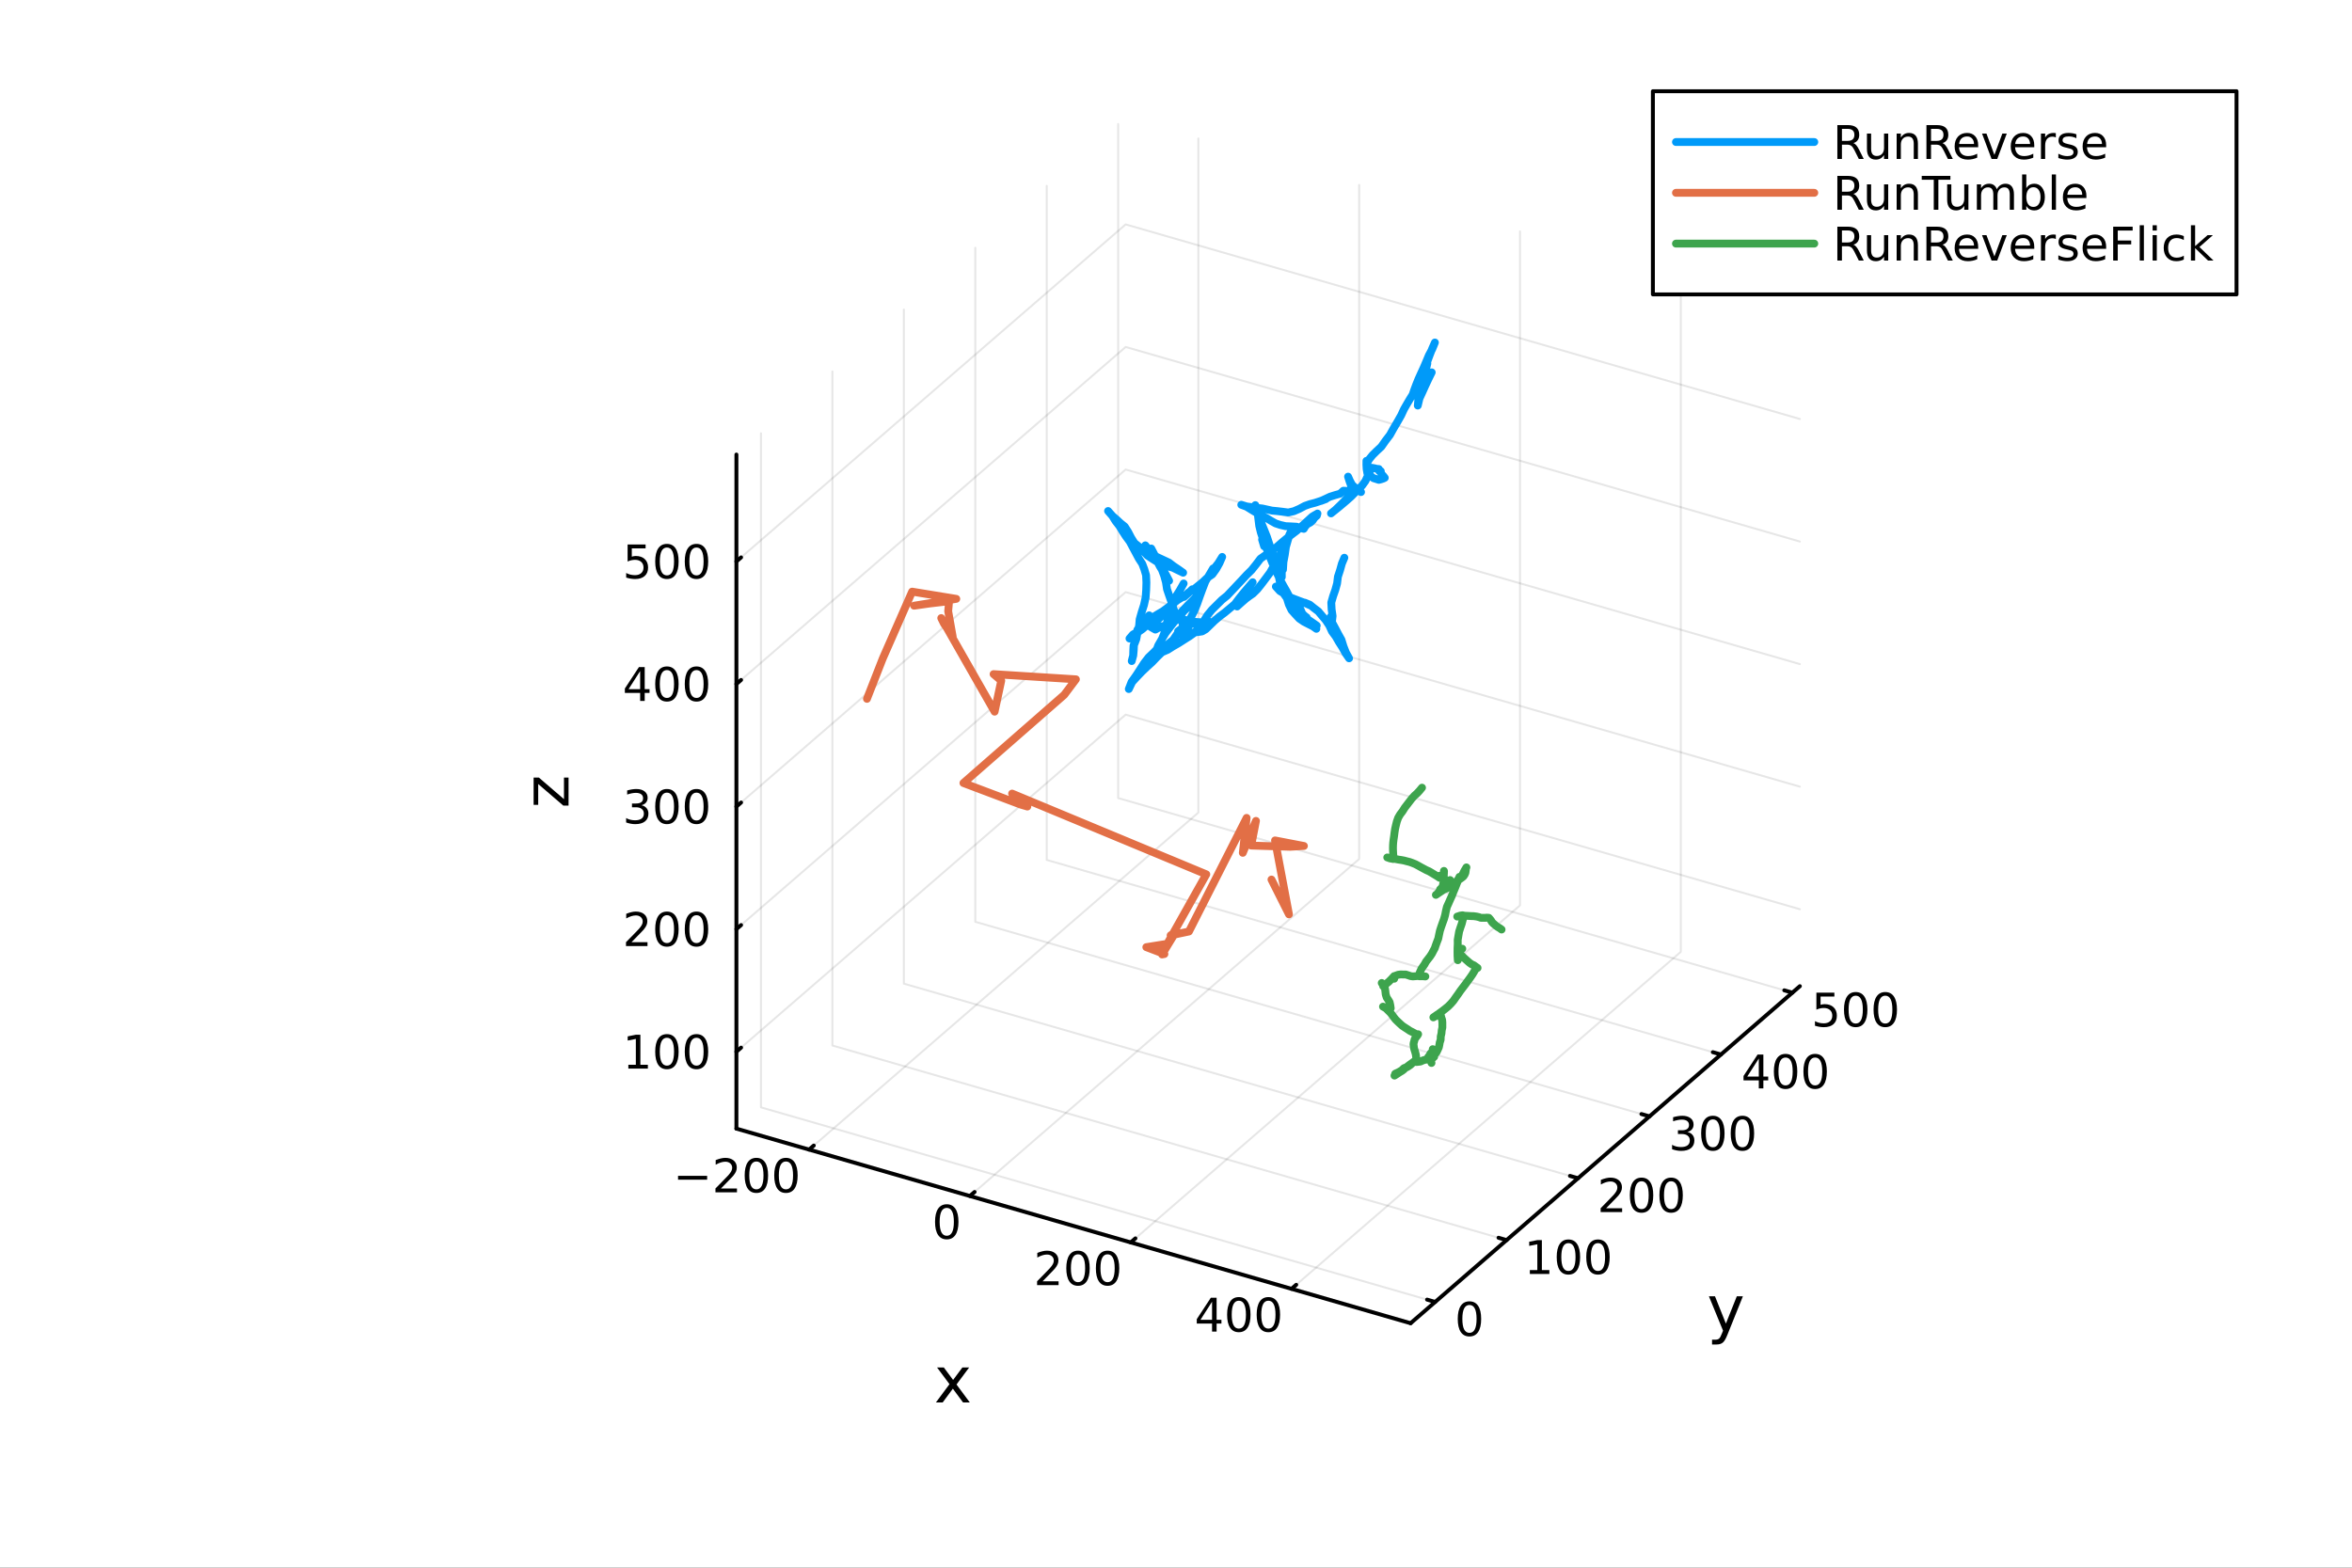 <?xml version="1.0" encoding="utf-8"?>
<svg xmlns="http://www.w3.org/2000/svg" xmlns:xlink="http://www.w3.org/1999/xlink" width="600" height="400" viewBox="0 0 2400 1600">
<rect x="0" y="0" width="2400" height="1600" fill="#333333" stroke="none"/>
<defs>
  <clipPath id="clip100">
    <rect x="0" y="0" width="2400" height="1600"/>
  </clipPath>
</defs>
<path clip-path="url(#clip100)" d="M0 1600 L2400 1600 L2400 0 L0 0  Z" fill="#ffffff" fill-rule="evenodd" fill-opacity="1"/>
<defs>
  <clipPath id="clip101">
    <rect x="480" y="0" width="1681" height="1600"/>
  </clipPath>
</defs>
<defs>
  <clipPath id="clip102">
    <rect x="235" y="47" width="2118" height="1377"/>
  </clipPath>
</defs>
<path clip-path="url(#clip102)" d="M967.366 1337.9 L967.366 1335.38 L968.314 1334.11 L969.955 1334.84 L969.955 1337.37 L969.007 1338.63 L967.366 1337.9  Z" fill="#ffffff" fill-rule="evenodd" fill-opacity="1"/>
<polyline clip-path="url(#clip102)" style="stroke:#000000; stroke-linecap:round; stroke-linejoin:round; stroke-width:2; stroke-opacity:0.1; fill:none" points="825.616,1173.3 1222.81,829.318 1222.81,141.35 "/>
<polyline clip-path="url(#clip102)" style="stroke:#000000; stroke-linecap:round; stroke-linejoin:round; stroke-width:2; stroke-opacity:0.1; fill:none" points="989.711,1220.67 1386.91,876.688 1386.91,188.72 "/>
<polyline clip-path="url(#clip102)" style="stroke:#000000; stroke-linecap:round; stroke-linejoin:round; stroke-width:2; stroke-opacity:0.1; fill:none" points="1153.81,1268.04 1551,924.059 1551,236.091 "/>
<polyline clip-path="url(#clip102)" style="stroke:#000000; stroke-linecap:round; stroke-linejoin:round; stroke-width:2; stroke-opacity:0.1; fill:none" points="1317.9,1315.41 1715.1,971.429 1715.1,283.461 "/>
<polyline clip-path="url(#clip100)" style="stroke:#000000; stroke-linecap:round; stroke-linejoin:round; stroke-width:4; stroke-opacity:1; fill:none" points="751.436,1151.89 1439.4,1350.49 "/>
<polyline clip-path="url(#clip100)" style="stroke:#000000; stroke-linecap:round; stroke-linejoin:round; stroke-width:4; stroke-opacity:1; fill:none" points="825.616,1173.3 830.382,1169.17 "/>
<polyline clip-path="url(#clip100)" style="stroke:#000000; stroke-linecap:round; stroke-linejoin:round; stroke-width:4; stroke-opacity:1; fill:none" points="989.711,1220.67 994.477,1216.54 "/>
<polyline clip-path="url(#clip100)" style="stroke:#000000; stroke-linecap:round; stroke-linejoin:round; stroke-width:4; stroke-opacity:1; fill:none" points="1153.81,1268.04 1158.57,1263.91 "/>
<polyline clip-path="url(#clip100)" style="stroke:#000000; stroke-linecap:round; stroke-linejoin:round; stroke-width:4; stroke-opacity:1; fill:none" points="1317.9,1315.41 1322.67,1311.28 "/>
<path clip-path="url(#clip100)" d="M691.887 1200.07 L721.562 1200.07 L721.562 1204.01 L691.887 1204.01 L691.887 1200.07 Z" fill="#000000" fill-rule="nonzero" fill-opacity="1" /><path clip-path="url(#clip100)" d="M735.683 1212.97 L752.002 1212.97 L752.002 1216.9 L730.058 1216.9 L730.058 1212.97 Q732.72 1210.21 737.303 1205.58 Q741.91 1200.93 743.09 1199.59 Q745.335 1197.06 746.215 1195.33 Q747.118 1193.57 747.118 1191.88 Q747.118 1189.12 745.173 1187.39 Q743.252 1185.65 740.15 1185.65 Q737.951 1185.65 735.498 1186.42 Q733.067 1187.18 730.289 1188.73 L730.289 1184.01 Q733.113 1182.87 735.567 1182.3 Q738.021 1181.72 740.058 1181.72 Q745.428 1181.72 748.622 1184.4 Q751.817 1187.09 751.817 1191.58 Q751.817 1193.71 751.007 1195.63 Q750.22 1197.53 748.113 1200.12 Q747.535 1200.79 744.433 1204.01 Q741.331 1207.2 735.683 1212.97 Z" fill="#000000" fill-rule="nonzero" fill-opacity="1" /><path clip-path="url(#clip100)" d="M771.817 1185.42 Q768.206 1185.42 766.377 1188.99 Q764.571 1192.53 764.571 1199.66 Q764.571 1206.76 766.377 1210.33 Q768.206 1213.87 771.817 1213.87 Q775.451 1213.87 777.257 1210.33 Q779.085 1206.76 779.085 1199.66 Q779.085 1192.53 777.257 1188.99 Q775.451 1185.42 771.817 1185.42 M771.817 1181.72 Q777.627 1181.72 780.682 1186.32 Q783.761 1190.91 783.761 1199.66 Q783.761 1208.38 780.682 1212.99 Q777.627 1217.57 771.817 1217.57 Q766.007 1217.57 762.928 1212.99 Q759.872 1208.38 759.872 1199.66 Q759.872 1190.91 762.928 1186.32 Q766.007 1181.72 771.817 1181.72 Z" fill="#000000" fill-rule="nonzero" fill-opacity="1" /><path clip-path="url(#clip100)" d="M801.979 1185.42 Q798.368 1185.42 796.539 1188.99 Q794.733 1192.53 794.733 1199.66 Q794.733 1206.76 796.539 1210.33 Q798.368 1213.87 801.979 1213.87 Q805.613 1213.87 807.418 1210.33 Q809.247 1206.76 809.247 1199.66 Q809.247 1192.53 807.418 1188.99 Q805.613 1185.42 801.979 1185.42 M801.979 1181.72 Q807.789 1181.72 810.844 1186.32 Q813.923 1190.91 813.923 1199.66 Q813.923 1208.38 810.844 1212.99 Q807.789 1217.57 801.979 1217.57 Q796.169 1217.57 793.09 1212.99 Q790.034 1208.38 790.034 1199.66 Q790.034 1190.91 793.09 1186.32 Q796.169 1181.72 801.979 1181.72 Z" fill="#000000" fill-rule="nonzero" fill-opacity="1" /><path clip-path="url(#clip100)" d="M966.074 1232.79 Q962.463 1232.79 960.634 1236.36 Q958.829 1239.9 958.829 1247.03 Q958.829 1254.13 960.634 1257.7 Q962.463 1261.24 966.074 1261.24 Q969.708 1261.24 971.514 1257.7 Q973.343 1254.13 973.343 1247.03 Q973.343 1239.9 971.514 1236.36 Q969.708 1232.79 966.074 1232.79 M966.074 1229.09 Q971.884 1229.09 974.94 1233.69 Q978.018 1238.28 978.018 1247.03 Q978.018 1255.75 974.94 1260.36 Q971.884 1264.94 966.074 1264.94 Q960.264 1264.94 957.185 1260.36 Q954.13 1255.75 954.13 1247.03 Q954.13 1238.28 957.185 1233.69 Q960.264 1229.09 966.074 1229.09 Z" fill="#000000" fill-rule="nonzero" fill-opacity="1" /><path clip-path="url(#clip100)" d="M1063.87 1307.71 L1080.19 1307.71 L1080.19 1311.64 L1058.25 1311.64 L1058.25 1307.71 Q1060.91 1304.95 1065.49 1300.32 Q1070.1 1295.67 1071.28 1294.33 Q1073.53 1291.8 1074.41 1290.07 Q1075.31 1288.31 1075.31 1286.62 Q1075.31 1283.86 1073.36 1282.13 Q1071.44 1280.39 1068.34 1280.39 Q1066.14 1280.39 1063.69 1281.16 Q1061.26 1281.92 1058.48 1283.47 L1058.48 1278.75 Q1061.3 1277.61 1063.76 1277.04 Q1066.21 1276.46 1068.25 1276.46 Q1073.62 1276.46 1076.81 1279.14 Q1080.01 1281.83 1080.01 1286.32 Q1080.01 1288.45 1079.2 1290.37 Q1078.41 1292.27 1076.3 1294.86 Q1075.73 1295.53 1072.62 1298.75 Q1069.52 1301.94 1063.87 1307.71 Z" fill="#000000" fill-rule="nonzero" fill-opacity="1" /><path clip-path="url(#clip100)" d="M1100.01 1280.16 Q1096.4 1280.16 1094.57 1283.73 Q1092.76 1287.27 1092.76 1294.4 Q1092.76 1301.5 1094.57 1305.07 Q1096.4 1308.61 1100.01 1308.61 Q1103.64 1308.61 1105.45 1305.07 Q1107.28 1301.5 1107.28 1294.4 Q1107.28 1287.27 1105.45 1283.73 Q1103.64 1280.16 1100.01 1280.16 M1100.01 1276.46 Q1105.82 1276.46 1108.87 1281.06 Q1111.95 1285.65 1111.95 1294.4 Q1111.95 1303.12 1108.87 1307.73 Q1105.82 1312.31 1100.01 1312.31 Q1094.2 1312.31 1091.12 1307.73 Q1088.06 1303.12 1088.06 1294.4 Q1088.06 1285.65 1091.12 1281.06 Q1094.2 1276.46 1100.01 1276.46 Z" fill="#000000" fill-rule="nonzero" fill-opacity="1" /><path clip-path="url(#clip100)" d="M1130.17 1280.16 Q1126.56 1280.16 1124.73 1283.73 Q1122.92 1287.27 1122.92 1294.4 Q1122.92 1301.5 1124.73 1305.07 Q1126.56 1308.61 1130.17 1308.61 Q1133.8 1308.61 1135.61 1305.07 Q1137.44 1301.5 1137.44 1294.4 Q1137.44 1287.27 1135.61 1283.73 Q1133.8 1280.16 1130.17 1280.16 M1130.17 1276.46 Q1135.98 1276.46 1139.04 1281.06 Q1142.11 1285.65 1142.11 1294.4 Q1142.11 1303.12 1139.04 1307.73 Q1135.98 1312.31 1130.17 1312.31 Q1124.36 1312.31 1121.28 1307.73 Q1118.23 1303.12 1118.23 1294.4 Q1118.23 1285.65 1121.28 1281.06 Q1124.36 1276.46 1130.17 1276.46 Z" fill="#000000" fill-rule="nonzero" fill-opacity="1" /><path clip-path="url(#clip100)" d="M1236.79 1328.53 L1224.98 1346.98 L1236.79 1346.98 L1236.79 1328.53 M1235.56 1324.45 L1241.44 1324.45 L1241.44 1346.98 L1246.37 1346.98 L1246.37 1350.86 L1241.44 1350.86 L1241.44 1359.01 L1236.79 1359.01 L1236.79 1350.86 L1221.19 1350.86 L1221.19 1346.35 L1235.56 1324.45 Z" fill="#000000" fill-rule="nonzero" fill-opacity="1" /><path clip-path="url(#clip100)" d="M1264.1 1327.53 Q1260.49 1327.53 1258.66 1331.1 Q1256.86 1334.64 1256.86 1341.77 Q1256.86 1348.87 1258.66 1352.44 Q1260.49 1355.98 1264.1 1355.98 Q1267.74 1355.98 1269.54 1352.44 Q1271.37 1348.87 1271.37 1341.77 Q1271.37 1334.64 1269.54 1331.1 Q1267.74 1327.53 1264.1 1327.53 M1264.1 1323.83 Q1269.91 1323.83 1272.97 1328.43 Q1276.05 1333.02 1276.05 1341.77 Q1276.05 1350.49 1272.97 1355.1 Q1269.91 1359.68 1264.1 1359.68 Q1258.29 1359.68 1255.21 1355.1 Q1252.16 1350.49 1252.16 1341.77 Q1252.16 1333.02 1255.21 1328.43 Q1258.29 1323.83 1264.1 1323.83 Z" fill="#000000" fill-rule="nonzero" fill-opacity="1" /><path clip-path="url(#clip100)" d="M1294.26 1327.53 Q1290.65 1327.53 1288.83 1331.1 Q1287.02 1334.64 1287.02 1341.77 Q1287.02 1348.87 1288.83 1352.44 Q1290.65 1355.98 1294.26 1355.98 Q1297.9 1355.98 1299.7 1352.44 Q1301.53 1348.87 1301.53 1341.77 Q1301.53 1334.64 1299.7 1331.1 Q1297.9 1327.53 1294.26 1327.53 M1294.26 1323.83 Q1300.07 1323.83 1303.13 1328.43 Q1306.21 1333.02 1306.21 1341.77 Q1306.21 1350.49 1303.13 1355.1 Q1300.07 1359.68 1294.26 1359.68 Q1288.45 1359.68 1285.38 1355.1 Q1282.32 1350.49 1282.32 1341.77 Q1282.32 1333.02 1285.38 1328.43 Q1288.45 1323.83 1294.26 1323.83 Z" fill="#000000" fill-rule="nonzero" fill-opacity="1" /><path clip-path="url(#clip100)" d="M988.915 1395.68 L976.024 1413.03 L989.583 1431.33 L982.676 1431.33 L972.3 1417.33 L961.924 1431.33 L955.017 1431.33 L968.863 1412.68 L956.195 1395.68 L963.102 1395.68 L972.555 1408.38 L982.008 1395.68 L988.915 1395.68 Z" fill="#000000" fill-rule="nonzero" fill-opacity="1" /><polyline clip-path="url(#clip102)" style="stroke:#000000; stroke-linecap:round; stroke-linejoin:round; stroke-width:2; stroke-opacity:0.1; fill:none" points="1464.46,1328.79 776.496,1130.19 776.496,442.218 "/>
<polyline clip-path="url(#clip102)" style="stroke:#000000; stroke-linecap:round; stroke-linejoin:round; stroke-width:2; stroke-opacity:0.1; fill:none" points="1537.36,1265.65 849.395,1067.05 849.395,379.085 "/>
<polyline clip-path="url(#clip102)" style="stroke:#000000; stroke-linecap:round; stroke-linejoin:round; stroke-width:2; stroke-opacity:0.1; fill:none" points="1610.26,1202.52 922.295,1003.92 922.295,315.952 "/>
<polyline clip-path="url(#clip102)" style="stroke:#000000; stroke-linecap:round; stroke-linejoin:round; stroke-width:2; stroke-opacity:0.1; fill:none" points="1683.16,1139.39 995.195,940.787 995.195,252.82 "/>
<polyline clip-path="url(#clip102)" style="stroke:#000000; stroke-linecap:round; stroke-linejoin:round; stroke-width:2; stroke-opacity:0.1; fill:none" points="1756.06,1076.25 1068.09,877.654 1068.09,189.687 "/>
<polyline clip-path="url(#clip102)" style="stroke:#000000; stroke-linecap:round; stroke-linejoin:round; stroke-width:2; stroke-opacity:0.1; fill:none" points="1828.96,1013.12 1140.99,814.521 1140.99,126.554 "/>
<polyline clip-path="url(#clip100)" style="stroke:#000000; stroke-linecap:round; stroke-linejoin:round; stroke-width:4; stroke-opacity:1; fill:none" points="1439.4,1350.49 1836.6,1006.5 "/>
<polyline clip-path="url(#clip100)" style="stroke:#000000; stroke-linecap:round; stroke-linejoin:round; stroke-width:4; stroke-opacity:1; fill:none" points="1464.46,1328.79 1456.21,1326.4 "/>
<polyline clip-path="url(#clip100)" style="stroke:#000000; stroke-linecap:round; stroke-linejoin:round; stroke-width:4; stroke-opacity:1; fill:none" points="1537.36,1265.65 1529.11,1263.27 "/>
<polyline clip-path="url(#clip100)" style="stroke:#000000; stroke-linecap:round; stroke-linejoin:round; stroke-width:4; stroke-opacity:1; fill:none" points="1610.26,1202.52 1602.01,1200.14 "/>
<polyline clip-path="url(#clip100)" style="stroke:#000000; stroke-linecap:round; stroke-linejoin:round; stroke-width:4; stroke-opacity:1; fill:none" points="1683.16,1139.39 1674.91,1137 "/>
<polyline clip-path="url(#clip100)" style="stroke:#000000; stroke-linecap:round; stroke-linejoin:round; stroke-width:4; stroke-opacity:1; fill:none" points="1756.06,1076.25 1747.81,1073.87 "/>
<polyline clip-path="url(#clip100)" style="stroke:#000000; stroke-linecap:round; stroke-linejoin:round; stroke-width:4; stroke-opacity:1; fill:none" points="1828.96,1013.12 1820.71,1010.74 "/>
<path clip-path="url(#clip100)" d="M1499.44 1331.87 Q1495.83 1331.87 1494 1335.43 Q1492.2 1338.98 1492.2 1346.1 Q1492.2 1353.21 1494 1356.78 Q1495.83 1360.32 1499.44 1360.32 Q1503.08 1360.32 1504.88 1356.78 Q1506.71 1353.21 1506.71 1346.1 Q1506.71 1338.98 1504.88 1335.43 Q1503.08 1331.87 1499.44 1331.87 M1499.44 1328.17 Q1505.25 1328.17 1508.31 1332.77 Q1511.39 1337.36 1511.39 1346.1 Q1511.39 1354.83 1508.31 1359.44 Q1505.25 1364.02 1499.44 1364.02 Q1493.63 1364.02 1490.56 1359.44 Q1487.5 1354.83 1487.5 1346.1 Q1487.5 1337.36 1490.56 1332.77 Q1493.63 1328.17 1499.44 1328.17 Z" fill="#000000" fill-rule="nonzero" fill-opacity="1" /><path clip-path="url(#clip100)" d="M1561.07 1296.28 L1568.71 1296.28 L1568.71 1269.92 L1560.4 1271.58 L1560.4 1267.32 L1568.66 1265.66 L1573.34 1265.66 L1573.34 1296.28 L1580.98 1296.28 L1580.98 1300.22 L1561.07 1300.22 L1561.07 1296.28 Z" fill="#000000" fill-rule="nonzero" fill-opacity="1" /><path clip-path="url(#clip100)" d="M1600.42 1268.74 Q1596.81 1268.74 1594.98 1272.3 Q1593.18 1275.84 1593.18 1282.97 Q1593.18 1290.08 1594.98 1293.64 Q1596.81 1297.18 1600.42 1297.18 Q1604.06 1297.18 1605.86 1293.64 Q1607.69 1290.08 1607.69 1282.97 Q1607.69 1275.84 1605.86 1272.3 Q1604.06 1268.74 1600.42 1268.74 M1600.42 1265.03 Q1606.23 1265.03 1609.29 1269.64 Q1612.37 1274.22 1612.37 1282.97 Q1612.37 1291.7 1609.29 1296.31 Q1606.23 1300.89 1600.42 1300.89 Q1594.61 1300.89 1591.53 1296.31 Q1588.48 1291.7 1588.48 1282.97 Q1588.48 1274.22 1591.53 1269.64 Q1594.61 1265.03 1600.42 1265.03 Z" fill="#000000" fill-rule="nonzero" fill-opacity="1" /><path clip-path="url(#clip100)" d="M1630.58 1268.74 Q1626.97 1268.74 1625.14 1272.3 Q1623.34 1275.84 1623.34 1282.97 Q1623.34 1290.08 1625.14 1293.64 Q1626.97 1297.18 1630.58 1297.18 Q1634.22 1297.18 1636.02 1293.64 Q1637.85 1290.08 1637.85 1282.97 Q1637.85 1275.84 1636.02 1272.3 Q1634.22 1268.74 1630.58 1268.74 M1630.58 1265.03 Q1636.39 1265.03 1639.45 1269.64 Q1642.53 1274.22 1642.53 1282.97 Q1642.53 1291.7 1639.45 1296.31 Q1636.39 1300.89 1630.58 1300.89 Q1624.77 1300.89 1621.7 1296.31 Q1618.64 1291.7 1618.64 1282.97 Q1618.64 1274.22 1621.7 1269.64 Q1624.77 1265.03 1630.58 1265.03 Z" fill="#000000" fill-rule="nonzero" fill-opacity="1" /><path clip-path="url(#clip100)" d="M1638.92 1233.15 L1655.24 1233.15 L1655.24 1237.08 L1633.3 1237.08 L1633.3 1233.15 Q1635.96 1230.39 1640.54 1225.76 Q1645.15 1221.11 1646.33 1219.77 Q1648.58 1217.25 1649.46 1215.51 Q1650.36 1213.75 1650.36 1212.06 Q1650.36 1209.31 1648.41 1207.57 Q1646.49 1205.83 1643.39 1205.83 Q1641.19 1205.83 1638.74 1206.6 Q1636.31 1207.36 1633.53 1208.91 L1633.53 1204.19 Q1636.35 1203.06 1638.81 1202.48 Q1641.26 1201.9 1643.3 1201.9 Q1648.67 1201.9 1651.86 1204.58 Q1655.06 1207.27 1655.06 1211.76 Q1655.06 1213.89 1654.25 1215.81 Q1653.46 1217.71 1651.35 1220.3 Q1650.78 1220.97 1647.67 1224.19 Q1644.57 1227.39 1638.92 1233.15 Z" fill="#000000" fill-rule="nonzero" fill-opacity="1" /><path clip-path="url(#clip100)" d="M1675.06 1205.6 Q1671.45 1205.6 1669.62 1209.17 Q1667.81 1212.71 1667.81 1219.84 Q1667.81 1226.95 1669.62 1230.51 Q1671.45 1234.05 1675.06 1234.05 Q1678.69 1234.05 1680.5 1230.51 Q1682.33 1226.95 1682.33 1219.84 Q1682.33 1212.71 1680.5 1209.17 Q1678.69 1205.6 1675.06 1205.6 M1675.06 1201.9 Q1680.87 1201.9 1683.92 1206.51 Q1687 1211.09 1687 1219.84 Q1687 1228.57 1683.92 1233.17 Q1680.87 1237.76 1675.06 1237.76 Q1669.25 1237.76 1666.17 1233.17 Q1663.11 1228.57 1663.11 1219.84 Q1663.11 1211.09 1666.17 1206.51 Q1669.25 1201.9 1675.06 1201.9 Z" fill="#000000" fill-rule="nonzero" fill-opacity="1" /><path clip-path="url(#clip100)" d="M1705.22 1205.6 Q1701.61 1205.6 1699.78 1209.17 Q1697.97 1212.71 1697.97 1219.84 Q1697.97 1226.95 1699.78 1230.51 Q1701.61 1234.05 1705.22 1234.05 Q1708.85 1234.05 1710.66 1230.51 Q1712.49 1226.95 1712.49 1219.84 Q1712.49 1212.71 1710.66 1209.17 Q1708.85 1205.6 1705.22 1205.6 M1705.22 1201.9 Q1711.03 1201.9 1714.09 1206.51 Q1717.16 1211.09 1717.16 1219.84 Q1717.16 1228.57 1714.09 1233.17 Q1711.03 1237.76 1705.22 1237.76 Q1699.41 1237.76 1696.33 1233.17 Q1693.28 1228.57 1693.28 1219.84 Q1693.28 1211.09 1696.33 1206.51 Q1699.41 1201.9 1705.22 1201.9 Z" fill="#000000" fill-rule="nonzero" fill-opacity="1" /><path clip-path="url(#clip100)" d="M1721.82 1155.32 Q1725.18 1156.03 1727.06 1158.3 Q1728.95 1160.57 1728.95 1163.91 Q1728.95 1169.02 1725.43 1171.82 Q1721.92 1174.62 1715.43 1174.62 Q1713.26 1174.62 1710.94 1174.18 Q1708.65 1173.77 1706.2 1172.91 L1706.2 1168.4 Q1708.14 1169.53 1710.46 1170.11 Q1712.77 1170.69 1715.3 1170.69 Q1719.69 1170.69 1721.99 1168.95 Q1724.3 1167.22 1724.3 1163.91 Q1724.3 1160.85 1722.15 1159.14 Q1720.02 1157.4 1716.2 1157.4 L1712.17 1157.4 L1712.17 1153.56 L1716.38 1153.56 Q1719.83 1153.56 1721.66 1152.19 Q1723.49 1150.8 1723.49 1148.21 Q1723.49 1145.55 1721.59 1144.14 Q1719.72 1142.7 1716.2 1142.7 Q1714.28 1142.7 1712.08 1143.12 Q1709.88 1143.53 1707.24 1144.41 L1707.24 1140.25 Q1709.9 1139.51 1712.22 1139.14 Q1714.56 1138.77 1716.62 1138.77 Q1721.94 1138.77 1725.04 1141.2 Q1728.14 1143.6 1728.14 1147.72 Q1728.14 1150.6 1726.5 1152.59 Q1724.86 1154.55 1721.82 1155.32 Z" fill="#000000" fill-rule="nonzero" fill-opacity="1" /><path clip-path="url(#clip100)" d="M1747.82 1142.47 Q1744.21 1142.47 1742.38 1146.03 Q1740.57 1149.58 1740.57 1156.71 Q1740.57 1163.81 1742.38 1167.38 Q1744.21 1170.92 1747.82 1170.92 Q1751.45 1170.92 1753.26 1167.38 Q1755.09 1163.81 1755.09 1156.71 Q1755.09 1149.58 1753.26 1146.03 Q1751.45 1142.47 1747.82 1142.47 M1747.82 1138.77 Q1753.63 1138.77 1756.68 1143.37 Q1759.76 1147.96 1759.76 1156.71 Q1759.76 1165.43 1756.68 1170.04 Q1753.63 1174.62 1747.82 1174.62 Q1742.01 1174.62 1738.93 1170.04 Q1735.87 1165.43 1735.87 1156.71 Q1735.87 1147.96 1738.93 1143.37 Q1742.01 1138.77 1747.82 1138.77 Z" fill="#000000" fill-rule="nonzero" fill-opacity="1" /><path clip-path="url(#clip100)" d="M1777.98 1142.47 Q1774.37 1142.47 1772.54 1146.03 Q1770.74 1149.58 1770.74 1156.71 Q1770.74 1163.81 1772.54 1167.38 Q1774.37 1170.92 1777.98 1170.92 Q1781.62 1170.92 1783.42 1167.38 Q1785.25 1163.81 1785.25 1156.71 Q1785.25 1149.58 1783.42 1146.03 Q1781.62 1142.47 1777.98 1142.47 M1777.98 1138.77 Q1783.79 1138.77 1786.85 1143.37 Q1789.93 1147.96 1789.93 1156.71 Q1789.93 1165.43 1786.85 1170.04 Q1783.79 1174.62 1777.98 1174.62 Q1772.17 1174.62 1769.09 1170.04 Q1766.04 1165.43 1766.04 1156.71 Q1766.04 1147.96 1769.09 1143.37 Q1772.17 1138.77 1777.98 1138.77 Z" fill="#000000" fill-rule="nonzero" fill-opacity="1" /><path clip-path="url(#clip100)" d="M1794.7 1080.33 L1782.89 1098.78 L1794.7 1098.78 L1794.7 1080.33 M1793.47 1076.26 L1799.35 1076.26 L1799.35 1098.78 L1804.28 1098.78 L1804.28 1102.67 L1799.35 1102.67 L1799.35 1110.82 L1794.7 1110.82 L1794.7 1102.67 L1779.1 1102.67 L1779.1 1098.16 L1793.47 1076.26 Z" fill="#000000" fill-rule="nonzero" fill-opacity="1" /><path clip-path="url(#clip100)" d="M1822.01 1079.34 Q1818.4 1079.34 1816.58 1082.9 Q1814.77 1086.44 1814.77 1093.57 Q1814.77 1100.68 1816.58 1104.24 Q1818.4 1107.79 1822.01 1107.79 Q1825.65 1107.79 1827.45 1104.24 Q1829.28 1100.68 1829.28 1093.57 Q1829.28 1086.44 1827.45 1082.9 Q1825.65 1079.34 1822.01 1079.34 M1822.01 1075.63 Q1827.83 1075.63 1830.88 1080.24 Q1833.96 1084.82 1833.96 1093.57 Q1833.96 1102.3 1830.88 1106.91 Q1827.83 1111.49 1822.01 1111.49 Q1816.2 1111.49 1813.13 1106.91 Q1810.07 1102.3 1810.07 1093.57 Q1810.07 1084.82 1813.13 1080.24 Q1816.2 1075.63 1822.01 1075.63 Z" fill="#000000" fill-rule="nonzero" fill-opacity="1" /><path clip-path="url(#clip100)" d="M1852.18 1079.34 Q1848.57 1079.34 1846.74 1082.9 Q1844.93 1086.44 1844.93 1093.57 Q1844.93 1100.68 1846.74 1104.24 Q1848.57 1107.79 1852.18 1107.79 Q1855.81 1107.79 1857.62 1104.24 Q1859.45 1100.68 1859.45 1093.57 Q1859.45 1086.44 1857.62 1082.9 Q1855.81 1079.34 1852.18 1079.34 M1852.18 1075.63 Q1857.99 1075.63 1861.04 1080.24 Q1864.12 1084.82 1864.12 1093.57 Q1864.12 1102.3 1861.04 1106.91 Q1857.99 1111.49 1852.18 1111.49 Q1846.37 1111.49 1843.29 1106.91 Q1840.23 1102.3 1840.23 1093.57 Q1840.23 1084.82 1843.29 1080.24 Q1846.37 1075.63 1852.18 1075.63 Z" fill="#000000" fill-rule="nonzero" fill-opacity="1" /><path clip-path="url(#clip100)" d="M1853.46 1013.13 L1871.81 1013.13 L1871.81 1017.06 L1857.74 1017.06 L1857.74 1025.53 Q1858.76 1025.19 1859.78 1025.02 Q1860.79 1024.84 1861.81 1024.84 Q1867.6 1024.84 1870.98 1028.01 Q1874.36 1031.18 1874.36 1036.6 Q1874.36 1042.18 1870.89 1045.28 Q1867.41 1048.36 1861.1 1048.36 Q1858.92 1048.36 1856.65 1047.99 Q1854.41 1047.62 1852 1046.88 L1852 1042.18 Q1854.08 1043.31 1856.3 1043.87 Q1858.53 1044.42 1861 1044.42 Q1865.01 1044.42 1867.35 1042.32 Q1869.68 1040.21 1869.68 1036.6 Q1869.68 1032.99 1867.35 1030.88 Q1865.01 1028.77 1861 1028.77 Q1859.13 1028.77 1857.25 1029.19 Q1855.4 1029.61 1853.46 1030.49 L1853.46 1013.13 Z" fill="#000000" fill-rule="nonzero" fill-opacity="1" /><path clip-path="url(#clip100)" d="M1893.57 1016.2 Q1889.96 1016.2 1888.13 1019.77 Q1886.33 1023.31 1886.33 1030.44 Q1886.33 1037.55 1888.13 1041.11 Q1889.96 1044.65 1893.57 1044.65 Q1897.21 1044.65 1899.01 1041.11 Q1900.84 1037.55 1900.84 1030.44 Q1900.84 1023.31 1899.01 1019.77 Q1897.21 1016.2 1893.57 1016.2 M1893.57 1012.5 Q1899.38 1012.5 1902.44 1017.11 Q1905.52 1021.69 1905.52 1030.44 Q1905.52 1039.17 1902.44 1043.77 Q1899.38 1048.36 1893.57 1048.36 Q1887.76 1048.36 1884.68 1043.77 Q1881.63 1039.17 1881.63 1030.44 Q1881.63 1021.69 1884.68 1017.11 Q1887.76 1012.5 1893.57 1012.5 Z" fill="#000000" fill-rule="nonzero" fill-opacity="1" /><path clip-path="url(#clip100)" d="M1923.73 1016.2 Q1920.12 1016.2 1918.29 1019.77 Q1916.49 1023.31 1916.49 1030.44 Q1916.49 1037.55 1918.29 1041.11 Q1920.12 1044.65 1923.73 1044.65 Q1927.37 1044.65 1929.17 1041.11 Q1931 1037.55 1931 1030.44 Q1931 1023.31 1929.17 1019.77 Q1927.37 1016.2 1923.73 1016.2 M1923.73 1012.5 Q1929.54 1012.5 1932.6 1017.11 Q1935.68 1021.69 1935.68 1030.44 Q1935.68 1039.17 1932.6 1043.77 Q1929.54 1048.36 1923.73 1048.36 Q1917.92 1048.36 1914.84 1043.77 Q1911.79 1039.17 1911.79 1030.44 Q1911.79 1021.69 1914.84 1017.11 Q1917.92 1012.5 1923.73 1012.5 Z" fill="#000000" fill-rule="nonzero" fill-opacity="1" /><path clip-path="url(#clip100)" d="M1762.81 1361.95 Q1760.33 1368.32 1757.97 1370.26 Q1755.62 1372.2 1751.67 1372.2 L1746.99 1372.2 L1746.99 1367.3 L1750.43 1367.3 Q1752.85 1367.3 1754.18 1366.15 Q1755.52 1365.01 1757.14 1360.74 L1758.2 1358.07 L1743.78 1322.99 L1749.98 1322.99 L1761.12 1350.87 L1772.26 1322.99 L1778.47 1322.99 L1762.81 1361.95 Z" fill="#000000" fill-rule="nonzero" fill-opacity="1" /><polyline clip-path="url(#clip102)" style="stroke:#000000; stroke-linecap:round; stroke-linejoin:round; stroke-width:2; stroke-opacity:0.1; fill:none" points="751.436,1073.35 1148.63,729.365 1836.6,927.965 "/>
<polyline clip-path="url(#clip102)" style="stroke:#000000; stroke-linecap:round; stroke-linejoin:round; stroke-width:2; stroke-opacity:0.1; fill:none" points="751.436,948.264 1148.63,604.281 1836.6,802.88 "/>
<polyline clip-path="url(#clip102)" style="stroke:#000000; stroke-linecap:round; stroke-linejoin:round; stroke-width:2; stroke-opacity:0.1; fill:none" points="751.436,823.18 1148.63,479.196 1836.6,677.795 "/>
<polyline clip-path="url(#clip102)" style="stroke:#000000; stroke-linecap:round; stroke-linejoin:round; stroke-width:2; stroke-opacity:0.1; fill:none" points="751.436,698.095 1148.63,354.111 1836.6,552.71 "/>
<polyline clip-path="url(#clip102)" style="stroke:#000000; stroke-linecap:round; stroke-linejoin:round; stroke-width:2; stroke-opacity:0.1; fill:none" points="751.436,573.01 1148.63,229.026 1836.6,427.625 "/>
<polyline clip-path="url(#clip100)" style="stroke:#000000; stroke-linecap:round; stroke-linejoin:round; stroke-width:4; stroke-opacity:1; fill:none" points="751.436,1151.89 751.436,463.92 "/>
<polyline clip-path="url(#clip100)" style="stroke:#000000; stroke-linecap:round; stroke-linejoin:round; stroke-width:4; stroke-opacity:1; fill:none" points="751.436,1073.35 756.203,1069.22 "/>
<polyline clip-path="url(#clip100)" style="stroke:#000000; stroke-linecap:round; stroke-linejoin:round; stroke-width:4; stroke-opacity:1; fill:none" points="751.436,948.264 756.203,944.137 "/>
<polyline clip-path="url(#clip100)" style="stroke:#000000; stroke-linecap:round; stroke-linejoin:round; stroke-width:4; stroke-opacity:1; fill:none" points="751.436,823.18 756.203,819.052 "/>
<polyline clip-path="url(#clip100)" style="stroke:#000000; stroke-linecap:round; stroke-linejoin:round; stroke-width:4; stroke-opacity:1; fill:none" points="751.436,698.095 756.203,693.967 "/>
<polyline clip-path="url(#clip100)" style="stroke:#000000; stroke-linecap:round; stroke-linejoin:round; stroke-width:4; stroke-opacity:1; fill:none" points="751.436,573.01 756.203,568.882 "/>
<path clip-path="url(#clip100)" d="M641.178 1086.69 L648.817 1086.69 L648.817 1060.33 L640.507 1062 L640.507 1057.74 L648.771 1056.07 L653.447 1056.07 L653.447 1086.69 L661.086 1086.69 L661.086 1090.63 L641.178 1090.63 L641.178 1086.69 Z" fill="#000000" fill-rule="nonzero" fill-opacity="1" /><path clip-path="url(#clip100)" d="M680.53 1059.15 Q676.919 1059.15 675.09 1062.71 Q673.285 1066.25 673.285 1073.38 Q673.285 1080.49 675.09 1084.06 Q676.919 1087.6 680.53 1087.6 Q684.164 1087.6 685.97 1084.06 Q687.798 1080.49 687.798 1073.38 Q687.798 1066.25 685.97 1062.71 Q684.164 1059.15 680.53 1059.15 M680.53 1055.44 Q686.34 1055.44 689.396 1060.05 Q692.474 1064.63 692.474 1073.38 Q692.474 1082.11 689.396 1086.72 Q686.34 1091.3 680.53 1091.3 Q674.72 1091.3 671.641 1086.72 Q668.586 1082.11 668.586 1073.38 Q668.586 1064.63 671.641 1060.05 Q674.72 1055.44 680.53 1055.44 Z" fill="#000000" fill-rule="nonzero" fill-opacity="1" /><path clip-path="url(#clip100)" d="M710.692 1059.15 Q707.081 1059.15 705.252 1062.71 Q703.447 1066.25 703.447 1073.38 Q703.447 1080.49 705.252 1084.06 Q707.081 1087.6 710.692 1087.6 Q714.326 1087.6 716.132 1084.06 Q717.96 1080.49 717.96 1073.38 Q717.96 1066.25 716.132 1062.71 Q714.326 1059.15 710.692 1059.15 M710.692 1055.44 Q716.502 1055.44 719.558 1060.05 Q722.636 1064.63 722.636 1073.38 Q722.636 1082.11 719.558 1086.72 Q716.502 1091.3 710.692 1091.3 Q704.882 1091.3 701.803 1086.72 Q698.747 1082.11 698.747 1073.38 Q698.747 1064.63 701.803 1060.05 Q704.882 1055.44 710.692 1055.44 Z" fill="#000000" fill-rule="nonzero" fill-opacity="1" /><path clip-path="url(#clip100)" d="M644.396 961.609 L660.715 961.609 L660.715 965.544 L638.771 965.544 L638.771 961.609 Q641.433 958.855 646.016 954.225 Q650.623 949.572 651.803 948.23 Q654.049 945.707 654.928 943.971 Q655.831 942.211 655.831 940.521 Q655.831 937.767 653.887 936.031 Q651.965 934.295 648.863 934.295 Q646.664 934.295 644.211 935.059 Q641.78 935.822 639.002 937.373 L639.002 932.651 Q641.826 931.517 644.28 930.938 Q646.734 930.359 648.771 930.359 Q654.141 930.359 657.336 933.045 Q660.53 935.73 660.53 940.221 Q660.53 942.35 659.72 944.271 Q658.933 946.17 656.826 948.762 Q656.248 949.433 653.146 952.651 Q650.044 955.845 644.396 961.609 Z" fill="#000000" fill-rule="nonzero" fill-opacity="1" /><path clip-path="url(#clip100)" d="M680.53 934.063 Q676.919 934.063 675.09 937.628 Q673.285 941.17 673.285 948.299 Q673.285 955.406 675.09 958.97 Q676.919 962.512 680.53 962.512 Q684.164 962.512 685.97 958.97 Q687.798 955.406 687.798 948.299 Q687.798 941.17 685.97 937.628 Q684.164 934.063 680.53 934.063 M680.53 930.359 Q686.34 930.359 689.396 934.966 Q692.474 939.549 692.474 948.299 Q692.474 957.026 689.396 961.632 Q686.34 966.216 680.53 966.216 Q674.72 966.216 671.641 961.632 Q668.586 957.026 668.586 948.299 Q668.586 939.549 671.641 934.966 Q674.72 930.359 680.53 930.359 Z" fill="#000000" fill-rule="nonzero" fill-opacity="1" /><path clip-path="url(#clip100)" d="M710.692 934.063 Q707.081 934.063 705.252 937.628 Q703.447 941.17 703.447 948.299 Q703.447 955.406 705.252 958.97 Q707.081 962.512 710.692 962.512 Q714.326 962.512 716.132 958.97 Q717.96 955.406 717.96 948.299 Q717.96 941.17 716.132 937.628 Q714.326 934.063 710.692 934.063 M710.692 930.359 Q716.502 930.359 719.558 934.966 Q722.636 939.549 722.636 948.299 Q722.636 957.026 719.558 961.632 Q716.502 966.216 710.692 966.216 Q704.882 966.216 701.803 961.632 Q698.747 957.026 698.747 948.299 Q698.747 939.549 701.803 934.966 Q704.882 930.359 710.692 930.359 Z" fill="#000000" fill-rule="nonzero" fill-opacity="1" /><path clip-path="url(#clip100)" d="M654.535 821.825 Q657.891 822.543 659.766 824.812 Q661.664 827.08 661.664 830.413 Q661.664 835.529 658.146 838.33 Q654.627 841.131 648.146 841.131 Q645.97 841.131 643.655 840.691 Q641.364 840.274 638.91 839.418 L638.91 834.904 Q640.854 836.038 643.169 836.617 Q645.484 837.196 648.007 837.196 Q652.405 837.196 654.697 835.46 Q657.012 833.724 657.012 830.413 Q657.012 827.358 654.859 825.645 Q652.729 823.909 648.91 823.909 L644.882 823.909 L644.882 820.066 L649.095 820.066 Q652.544 820.066 654.373 818.7 Q656.201 817.312 656.201 814.719 Q656.201 812.057 654.303 810.645 Q652.428 809.21 648.91 809.21 Q646.988 809.21 644.789 809.626 Q642.59 810.043 639.951 810.923 L639.951 806.756 Q642.614 806.015 644.928 805.645 Q647.266 805.275 649.326 805.275 Q654.65 805.275 657.752 807.705 Q660.854 810.113 660.854 814.233 Q660.854 817.103 659.211 819.094 Q657.567 821.062 654.535 821.825 Z" fill="#000000" fill-rule="nonzero" fill-opacity="1" /><path clip-path="url(#clip100)" d="M680.53 808.978 Q676.919 808.978 675.09 812.543 Q673.285 816.085 673.285 823.214 Q673.285 830.321 675.09 833.886 Q676.919 837.427 680.53 837.427 Q684.164 837.427 685.97 833.886 Q687.798 830.321 687.798 823.214 Q687.798 816.085 685.97 812.543 Q684.164 808.978 680.53 808.978 M680.53 805.275 Q686.34 805.275 689.396 809.881 Q692.474 814.464 692.474 823.214 Q692.474 831.941 689.396 836.548 Q686.34 841.131 680.53 841.131 Q674.72 841.131 671.641 836.548 Q668.586 831.941 668.586 823.214 Q668.586 814.464 671.641 809.881 Q674.72 805.275 680.53 805.275 Z" fill="#000000" fill-rule="nonzero" fill-opacity="1" /><path clip-path="url(#clip100)" d="M710.692 808.978 Q707.081 808.978 705.252 812.543 Q703.447 816.085 703.447 823.214 Q703.447 830.321 705.252 833.886 Q707.081 837.427 710.692 837.427 Q714.326 837.427 716.132 833.886 Q717.96 830.321 717.96 823.214 Q717.96 816.085 716.132 812.543 Q714.326 808.978 710.692 808.978 M710.692 805.275 Q716.502 805.275 719.558 809.881 Q722.636 814.464 722.636 823.214 Q722.636 831.941 719.558 836.548 Q716.502 841.131 710.692 841.131 Q704.882 841.131 701.803 836.548 Q698.747 831.941 698.747 823.214 Q698.747 814.464 701.803 809.881 Q704.882 805.275 710.692 805.275 Z" fill="#000000" fill-rule="nonzero" fill-opacity="1" /><path clip-path="url(#clip100)" d="M653.215 684.889 L641.41 703.338 L653.215 703.338 L653.215 684.889 M651.988 680.815 L657.868 680.815 L657.868 703.338 L662.799 703.338 L662.799 707.227 L657.868 707.227 L657.868 715.375 L653.215 715.375 L653.215 707.227 L637.614 707.227 L637.614 702.713 L651.988 680.815 Z" fill="#000000" fill-rule="nonzero" fill-opacity="1" /><path clip-path="url(#clip100)" d="M680.53 683.893 Q676.919 683.893 675.09 687.458 Q673.285 691 673.285 698.129 Q673.285 705.236 675.09 708.801 Q676.919 712.342 680.53 712.342 Q684.164 712.342 685.97 708.801 Q687.798 705.236 687.798 698.129 Q687.798 691 685.97 687.458 Q684.164 683.893 680.53 683.893 M680.53 680.19 Q686.34 680.19 689.396 684.796 Q692.474 689.38 692.474 698.129 Q692.474 706.856 689.396 711.463 Q686.34 716.046 680.53 716.046 Q674.72 716.046 671.641 711.463 Q668.586 706.856 668.586 698.129 Q668.586 689.38 671.641 684.796 Q674.72 680.19 680.53 680.19 Z" fill="#000000" fill-rule="nonzero" fill-opacity="1" /><path clip-path="url(#clip100)" d="M710.692 683.893 Q707.081 683.893 705.252 687.458 Q703.447 691 703.447 698.129 Q703.447 705.236 705.252 708.801 Q707.081 712.342 710.692 712.342 Q714.326 712.342 716.132 708.801 Q717.96 705.236 717.96 698.129 Q717.96 691 716.132 687.458 Q714.326 683.893 710.692 683.893 M710.692 680.19 Q716.502 680.19 719.558 684.796 Q722.636 689.38 722.636 698.129 Q722.636 706.856 719.558 711.463 Q716.502 716.046 710.692 716.046 Q704.882 716.046 701.803 711.463 Q698.747 706.856 698.747 698.129 Q698.747 689.38 701.803 684.796 Q704.882 680.19 710.692 680.19 Z" fill="#000000" fill-rule="nonzero" fill-opacity="1" /><path clip-path="url(#clip100)" d="M640.414 555.73 L658.771 555.73 L658.771 559.665 L644.697 559.665 L644.697 568.137 Q645.715 567.79 646.734 567.628 Q647.752 567.443 648.771 567.443 Q654.558 567.443 657.937 570.614 Q661.317 573.785 661.317 579.202 Q661.317 584.781 657.845 587.882 Q654.373 590.961 648.053 590.961 Q645.877 590.961 643.609 590.591 Q641.364 590.22 638.956 589.48 L638.956 584.781 Q641.039 585.915 643.262 586.47 Q645.484 587.026 647.961 587.026 Q651.965 587.026 654.303 584.92 Q656.641 582.813 656.641 579.202 Q656.641 575.591 654.303 573.484 Q651.965 571.378 647.961 571.378 Q646.086 571.378 644.211 571.795 Q642.359 572.211 640.414 573.091 L640.414 555.73 Z" fill="#000000" fill-rule="nonzero" fill-opacity="1" /><path clip-path="url(#clip100)" d="M680.53 558.809 Q676.919 558.809 675.09 562.373 Q673.285 565.915 673.285 573.045 Q673.285 580.151 675.09 583.716 Q676.919 587.257 680.53 587.257 Q684.164 587.257 685.97 583.716 Q687.798 580.151 687.798 573.045 Q687.798 565.915 685.97 562.373 Q684.164 558.809 680.53 558.809 M680.53 555.105 Q686.34 555.105 689.396 559.711 Q692.474 564.295 692.474 573.045 Q692.474 581.771 689.396 586.378 Q686.34 590.961 680.53 590.961 Q674.72 590.961 671.641 586.378 Q668.586 581.771 668.586 573.045 Q668.586 564.295 671.641 559.711 Q674.72 555.105 680.53 555.105 Z" fill="#000000" fill-rule="nonzero" fill-opacity="1" /><path clip-path="url(#clip100)" d="M710.692 558.809 Q707.081 558.809 705.252 562.373 Q703.447 565.915 703.447 573.045 Q703.447 580.151 705.252 583.716 Q707.081 587.257 710.692 587.257 Q714.326 587.257 716.132 583.716 Q717.96 580.151 717.96 573.045 Q717.96 565.915 716.132 562.373 Q714.326 558.809 710.692 558.809 M710.692 555.105 Q716.502 555.105 719.558 559.711 Q722.636 564.295 722.636 573.045 Q722.636 581.771 719.558 586.378 Q716.502 590.961 710.692 590.961 Q704.882 590.961 701.803 586.378 Q698.747 581.771 698.747 573.045 Q698.747 564.295 701.803 559.711 Q704.882 555.105 710.692 555.105 Z" fill="#000000" fill-rule="nonzero" fill-opacity="1" /><path clip-path="url(#clip100)" d="M544.51 821.416 L544.51 793.597 L549.857 793.597 L575.479 815.623 L575.479 793.597 L580.158 793.597 L580.158 822.211 L574.81 822.211 L549.188 800.186 L549.188 821.416 L544.51 821.416 Z" fill="#000000" fill-rule="nonzero" fill-opacity="1" /><polyline clip-path="url(#clip102)" style="stroke:#009af9; stroke-linecap:round; stroke-linejoin:round; stroke-width:8; stroke-opacity:1; fill:none" points="1371.78,569.22 1369.28,575.166 1367.43,581.859 1365.22,588.584 1364.38,595.42 1362.57,602.018 1360.3,608.517 1358.45,614.961 1358.81,621.991 1359.79,628.665 1358.97,635.859 1359.3,642.859 1358.91,635.887 1358,629.266 1359.51,635.709 1362.59,641.455 1365.62,647.243 1368.84,652.982 1370.9,659.652 1373.41,666.082 1376.63,671.886 1372.97,666.59 1369.79,660.784 1366.27,655.318 1363.01,649.635 1359.2,644.497 1356.42,638.421 1352.9,633.043 1349.06,628.552 1345.2,623.947 1340.87,620.678 1336.52,617.175 1331.31,615.054 1336.4,617.606 1331.16,615.215 1325.87,613.274 1320.55,611.229 1315.38,609.191 1310.88,606.113 1306,603.224 1301.89,598.67 1305.9,601.947 1309.72,605.644 1313.15,610.466 1315.17,616.981 1317.94,622.734 1321.87,627.129 1325.84,631.362 1330.45,634.518 1335.07,636.904 1339.64,639.222 1343.23,641.767 1340.05,638.686 1336.75,635.309 1334.58,632.411 1336.22,633.784 1338.52,635.12 1340.47,636.274 1343.61,638.494 1340.54,636.287 1336.9,633.815 1333.18,631.208 1329.72,628.947 1333.37,630.165 1331.8,629.012 1330.61,627.918 1328.91,626.311 1326.69,621.117 1323.41,617.068 1319.75,613.273 1315.89,609.289 1313.01,603.806 1309.72,598.102 1306.69,592.519 1303.83,586.572 1301.2,580.318 1298.92,574.354 1297.08,567.971 1294.78,562.008 1296.99,568.381 1298.57,575.215 1296.07,569.018 1293.71,562.575 1290.75,556.679 1287.85,550.69 1289.89,557.486 1288.81,550.195 1286.58,543.531 1284.93,536.716 1284.03,529.424 1283.12,522.078 1280.94,515.529 1283.1,522.086 1285.38,528.717 1287.73,535.291 1290.32,541.647 1292.86,548.07 1295.05,554.761 1297.24,561.454 1300.04,567.548 1301.99,574.282 1303.28,581.473 1304.9,588.535 1306.3,595.348 1305.27,588.792 1306.48,581.449 1307.89,573.871 1308.62,566.066 1309.8,558.309 1308.27,566.085 1307.58,573.882 1307.35,581.517 1307.95,588.928 1307.92,581.346 1308.78,573.548 1309.39,565.976 1309.34,573.688 1309.16,581.374 1309.62,573.673 1311.04,566.099 1312.14,558.313 1314.27,550.839 1316.69,543.504 1313.67,550.357 1310.78,557.459 1307.25,564.13 1303.48,570.863 1299.78,577.735 1295.93,584.52 1291.51,590.451 1287.05,596.352 1282.9,601.517 1278.56,605.817 1274.95,608.328 1271.3,611.031 1267.06,614.706 1262.31,618.984 1266.42,612.435 1269.82,605.797 1274,599.931 1278.23,594.24 1273.64,599.587 1268.89,605.179 1264.33,610.878 1259.93,616.673 1254.78,621.016 1249.62,625.313 1244.53,629.102 1239.62,633.265 1235.02,637.728 1230.43,642.193 1226.7,644.417 1222.3,645.089 1217.8,645.509 1214.36,646.136 1211.27,646.931 1208.62,648.336 1206.93,649.344 1207.7,648.418 1209.47,647.063 1210.98,644.616 1211.21,641.327 1211.11,639.081 1211.37,639.293 1210.34,639.805 1207.58,640.891 1204.57,642.354 1202.1,644.208 1204.8,642.163 1206.58,640.759 1208.76,638.867 1211.43,638.906 1212.28,641.04 1210.51,639.228 1208.16,636.892 1206.66,636.691 1206.66,635.251 1206.48,634.065 1206.46,632.944 1206.53,631.812 1206.07,631.382 1208.41,632.538 1211.32,633.097 1215.1,634.03 1219.49,634.705 1224.75,635.065 1229.78,635.267 1234.87,634.749 1229.61,634.774 1224.34,635.648 1219.2,636.224 1213.69,637.238 1209.04,634.791 1205.02,632.16 1201.26,629.659 1198.48,627.579 1195.15,624.703 1199.45,626.039 1202.4,627.411 1205.74,630.503 1209.69,634.715 1213.55,638.468 1209.04,635.232 1204.53,632.085 1199.72,628.69 1203.85,632.3 1208.31,636.506 1203.95,632.137 1199.95,627.271 1197.26,620.979 1195.3,614.292 1193.01,607.79 1190.8,601.251 1189.73,594.224 1187.93,587.628 1185.67,581.625 1183.1,575.902 1180.05,570.474 1176.12,566 1172.24,561.435 1168.7,556.581 1172.51,561.436 1176.49,566.204 1180.38,571.176 1183.88,576.466 1186.96,581.72 1190.02,587.101 1192.98,592.75 1189.76,587.698 1186.48,582.984 1183.3,577.673 1180.35,571.793 1177.76,565.595 1174.75,559.808 1177.44,565.756 1181.7,570.133 1176.65,567.059 1171.56,564.047 1176.83,566.62 1182.1,569.164 1187.42,571.644 1192.73,574.124 1197.5,577.769 1202.45,581.082 1207.28,584.505 1202,581.989 1196.77,579.426 1191.33,577.893 1185.91,575.712 1180.57,573.345 1175.66,570.208 1170.8,566.949 1166.51,562.478 1162.27,557.942 1157.62,554.23 1154.17,548.7 1151.13,542.84 1147.7,537.44 1143.22,533.838 1139.28,530.151 1134.8,526.262 1130.69,521.543 1134.83,526.175 1138.25,531.719 1142.14,536.702 1145.51,542.215 1149.03,547.642 1152.83,552.755 1155.96,558.631 1159.03,564.358 1162.09,570.084 1165.54,575.381 1167.69,581.036 1169.45,587.027 1169.79,594.467 1169.57,602.088 1169.02,609.779 1167.34,617.418 1164.98,624.814 1162.9,632.157 1162.36,638.512 1160.72,645.444 1159.47,652.341 1157.12,658.485 1156.87,663.675 1156.38,668.984 1154.83,674.67 1156.28,669.015 1156.41,663.972 1156.64,659.101 1157.95,654.597 1159.09,650.812 1159.63,646.815 1160.62,642.678 1163.3,639.692 1165.06,637.29 1165.8,636.214 1165.72,636.673 1165.62,636.401 1166.41,635.691 1167.42,634.68 1168.89,632.992 1170.43,630.787 1172.63,628.038 1171.05,631.98 1171.33,635.124 1171.82,638.091 1173.99,639.717 1176.48,641.204 1178.94,642.573 1180.51,641.694 1181.71,640.983 1183.83,640.247 1185.42,639.201 1188.47,638.812 1192.98,635.897 1197.4,632.855 1202.5,628.316 1207.11,622.834 1212.18,617.611 1217.35,612.494 1222.02,607.562 1226.51,602.524 1222.24,608.398 1218.09,613.95 1213.03,619.05 1207.92,623.784 1203.25,629.68 1198.13,634.71 1193.62,640.449 1189.25,646.198 1185.47,652.477 1181.89,658.679 1179.73,664.444 1176.7,669.072 1173.23,673.641 1176.29,670.163 1180.28,667.222 1184.42,663.765 1188.38,660.412 1192.25,657.05 1197.08,653.045 1201.19,647.004 1206.23,641.831 1211.42,636.932 1215.21,630.119 1218.79,623.215 1221.72,615.881 1224.36,608.372 1227.11,600.914 1229.96,593.55 1233.87,586.885 1237.81,580.197 1235.29,587.336 1238.52,580.693 1243.16,574.804 1247.12,568.4 1244.4,574.656 1240.99,580.742 1237.07,586.211 1231.74,589.852 1227.32,594.083 1222.54,597.952 1217.77,601.78 1212.54,604.872 1208.18,609.248 1212.28,605.603 1216.62,601.394 1212.16,605.744 1206.88,609.241 1201.54,612.51 1196.62,616.37 1191.59,620.142 1186.6,623.827 1181.03,627.099 1175.28,630.688 1170.26,634.398 1165.73,639.079 1161.26,643.607 1156.73,648.138 1152.54,651.676 1156.02,647.645 1157.87,646.555 1161.15,645.279 1165.81,642.013 1170.22,638.097 1175.84,635.149 1181.57,632.396 1186.81,627.427 1191.57,621.65 1196.26,615.767 1199.86,608.8 1203.99,602.271 1207.8,595.502 1203.98,602.256 1200.7,609.103 1197.64,616.112 1194.09,623.123 1191.93,630.745 1190.02,638.348 1188.18,645.978 1185.23,653.339 1182.29,660.711 1177.21,665.967 1171.98,670.953 1167.42,676.86 1163.3,683.32 1159.09,689.764 1154.68,695.95 1151.84,703.242 1155.23,696.147 1160.19,690.735 1165.23,685.493 1170.46,680.497 1175.64,675.826 1180.51,670.713 1185.63,665.717 1191.56,663.159 1197.04,659.685 1202.62,656.486 1208.12,652.952 1213.64,649.451 1218.8,645.821 1213.31,649.722 1218.94,645.741 1223.81,640.123 1228.19,634.111 1232.11,627.842 1236.67,622.342 1241.72,617.337 1246.77,612.33 1252.18,607.953 1257.09,602.775 1262.03,597.539 1266.98,592.289 1271.99,586.884 1277.15,581.773 1281.69,576.106 1286.19,570.19 1291.63,566.362 1297.06,562.385 1302.46,558.516 1307.74,553.886 1312.99,549.519 1318.27,545.367 1323.15,541.688 1327.28,537.986 1331.33,534.314 1335.2,530.757 1338.99,527.283 1341.78,525.6 1343.27,524.805 1344.35,524.118 1343.72,526.344 1341.82,527.978 1340.7,529.3 1339.78,530.371 1339.92,530.602 1338.87,531.646 1337.54,532.942 1335.76,534.041 1334.06,534.834 1331.83,537.282 1330.39,539.751 1331.84,537.27 1330.02,539.656 1326.36,538.709 1323.16,537.565 1317.56,537.252 1311.83,537.009 1306.33,535.743 1301.57,534.169 1296.89,531.526 1291.91,528.503 1286.8,526.205 1281.79,523.149 1276.81,520.155 1272,517.15 1266.61,515.16 1272.18,516.882 1277.96,517.653 1283.68,518.477 1288.12,518.962 1292.94,520.02 1297.97,521.137 1303.48,521.66 1309.03,522.319 1314.58,523.055 1320.27,521.736 1325.89,519.31 1331.39,516.366 1336.45,514.573 1342.02,513.12 1347.56,511.281 1353.08,509.309 1347.9,511.279 1352.53,509.143 1357.1,506.983 1362.3,505.324 1367.38,503.901 1370.83,500.84 1374.88,501.048 1378.8,501.156 1382.54,501.017 1386.29,500.872 1388.81,502.192 1387.19,500.414 1384.78,499.246 1382.7,497.642 1379.63,494.755 1377.46,490.699 1375.58,486.466 1376.98,490.97 1378.41,494.951 1379.36,499.187 1377.68,503.157 1375.5,507.264 1371.49,511.752 1367.08,516.125 1362.56,520.46 1358.18,523.972 1362.38,520.6 1366.53,517.246 1370.77,513.695 1374.31,510.667 1378.59,506.886 1381.64,503.796 1385.07,500.367 1389.91,495.584 1393.27,490.929 1394.96,487.263 1396.78,483.465 1398.33,479.815 1399.83,477.427 1402.57,477.912 1404.76,478.485 1406.95,478.666 1407.46,480.91 1408.47,480.446 1408.99,480.858 1408.98,481.847 1409.29,482.741 1409.58,483.62 1410.28,484.463 1411.5,485.743 1412.48,486.943 1413.03,487.693 1411.44,488.447 1409.26,489.173 1406.96,489.74 1404.18,488.861 1401.48,488.023 1399.48,486.452 1397.45,484.86 1395.31,483.246 1394.52,478.62 1394.29,474.315 1394.33,470.343 1395.1,474.042 1395.46,477.321 1394.45,473.823 1396.81,469.11 1400.51,464.546 1404.95,460.15 1409.47,455.966 1413.8,449.789 1418.31,443.899 1422.06,437.141 1426.02,430.458 1429.81,423.751 1432.65,417.603 1435.74,412.21 1438.68,407.235 1441.47,402.772 1443.14,397.861 1445.1,392.611 1447.34,387.048 1450.08,380.972 1452.83,375.007 1455.48,368.77 1458.04,362.642 1461.43,356.361 1464.19,349.568 1461.45,355.779 1458.8,362.602 1456.22,369.594 1454.74,377.007 1453.33,384.267 1454.54,377.14 1456.49,370.904 1455.06,377.116 1452.89,383.811 1450.98,390.838 1449.04,398.485 1447.43,406.215 1446.72,413.909 1448.43,406.695 1451.37,400.328 1454.26,393.9 1457.49,387.019 1460.93,380.031 "/>
<polyline clip-path="url(#clip102)" style="stroke:#e26f46; stroke-linecap:round; stroke-linejoin:round; stroke-width:8; stroke-opacity:1; fill:none" points="1297.43,897.681 1298.62,900.049 1299.81,902.417 1301,904.785 1302.19,907.153 1303.38,909.521 1304.57,911.89 1305.76,914.258 1306.95,916.626 1308.14,918.994 1309.33,921.362 1310.52,923.73 1311.71,926.098 1312.9,928.466 1314.09,930.835 1315.28,933.203 1314.75,930.408 1314.23,927.614 1313.7,924.819 1313.17,922.024 1312.65,919.23 1312.12,916.435 1311.59,913.641 1311.07,910.846 1310.54,908.052 1310.01,905.257 1309.49,902.463 1308.96,899.668 1308.43,896.873 1307.91,894.079 1307.38,891.284 1306.85,888.49 1306.33,885.695 1305.8,882.901 1305.27,880.106 1304.75,877.312 1304.22,874.517 1303.69,871.722 1303.17,868.928 1302.64,866.133 1302.11,863.339 1301.59,860.544 1301.06,857.75 1302.34,857.996 1303.62,858.242 1304.9,858.488 1306.18,858.734 1307.47,858.98 1308.75,859.226 1310.03,859.472 1311.31,859.718 1312.59,859.964 1313.87,860.21 1315.15,860.456 1316.43,860.702 1317.72,860.948 1319,861.194 1320.28,861.44 1321.56,861.686 1322.84,861.932 1324.12,862.178 1325.4,862.424 1326.68,862.67 1327.97,862.916 1329.25,863.162 1330.53,863.408 1327.73,863.572 1324.93,863.736 1322.13,863.9 1319.33,864.064 1316.53,864.229 1314.19,864.156 1311.85,864.083 1309.51,864.011 1307.17,863.938 1304.82,863.866 1302.48,863.793 1300.14,863.721 1297.8,863.648 1295.45,863.575 1293.11,863.503 1290.77,863.43 1288.43,863.358 1286.09,863.285 1283.74,863.213 1281.4,863.14 1279.06,863.067 1276.72,862.995 1277.02,861.421 1277.33,859.846 1277.63,858.272 1277.94,856.698 1278.24,855.123 1278.55,853.549 1278.85,851.975 1279.16,850.4 1279.46,848.826 1279.77,847.252 1280.07,845.678 1280.38,844.103 1280.68,842.529 1280.99,840.955 1281.29,839.38 1281.6,837.806 1280.92,839.38 1280.24,840.953 1279.56,842.527 1278.14,846.013 1276.72,849.498 1275.29,852.983 1273.87,856.468 1272.44,859.954 1271.02,863.439 1269.6,866.924 1268.17,870.409 1268.61,866.448 1269.04,862.487 1269.47,858.526 1269.9,854.565 1270.33,850.604 1270.77,846.642 1271.2,842.681 1271.63,838.72 1272.06,834.759 1270.38,838.072 1268.7,841.385 1267.02,844.698 1265.34,848.011 1263.65,851.324 1261.97,854.636 1260.29,857.949 1258.61,861.262 1256.93,864.575 1255.25,867.888 1253.57,871.201 1251.89,874.514 1250.2,877.827 1248.52,881.14 1246.84,884.453 1245.16,887.766 1243.48,891.078 1241.8,894.391 1240.12,897.704 1238.44,901.017 1236.75,904.33 1235.07,907.643 1233.39,910.956 1231.71,914.269 1230.03,917.582 1228.35,920.895 1226.67,924.208 1224.98,927.521 1223.3,930.833 1221.62,934.146 1219.94,937.459 1218.26,940.772 1216.58,944.085 1214.9,947.398 1213.22,950.711 1210.1,951.365 1206.98,952.019 1203.86,952.673 1200.75,953.327 1197.63,953.981 1194.51,954.635 1197.25,952.701 1199.98,950.767 1197.15,955.44 1194.31,960.112 1191.47,964.785 1188.63,969.457 1185.79,974.13 1186.13,974.069 1186.47,974.007 1186.81,973.946 1187.15,973.885 1187.49,973.824 1187.83,973.763 1188.17,973.702 1186.75,973.161 1185.33,972.62 1183.91,972.08 1182.49,971.539 1181.07,970.998 1179.65,970.457 1178.23,969.916 1176.81,969.376 1175.39,968.835 1173.97,968.294 1172.56,967.753 1171.14,967.213 1169.72,966.672 1172.4,966.239 1175.09,965.807 1177.77,965.374 1180.46,964.941 1183.15,964.509 1185.83,964.076 1188.52,963.644 1187.87,966.183 1187.23,968.723 1186.58,971.262 1188.8,967.316 1191.02,963.37 1193.23,959.424 1195.45,955.478 1197.67,951.532 1199.88,947.586 1202.1,943.64 1204.32,939.694 1206.53,935.748 1208.75,931.802 1210.97,927.856 1213.18,923.91 1215.4,919.964 1217.62,916.018 1219.83,912.073 1222.05,908.127 1224.27,904.181 1226.48,900.235 1228.7,896.289 1230.92,892.343 1227.03,890.727 1223.14,889.112 1219.26,887.496 1215.37,885.881 1211.49,884.265 1207.6,882.649 1203.72,881.034 1199.83,879.418 1195.95,877.803 1192.06,876.187 1188.17,874.572 1184.29,872.956 1180.4,871.341 1176.52,869.725 1172.63,868.11 1168.75,866.494 1164.86,864.879 1160.98,863.263 1157.09,861.648 1153.2,860.032 1149.32,858.416 1145.43,856.801 1141.55,855.185 1137.66,853.57 1133.78,851.954 1129.89,850.339 1126,848.723 1122.12,847.108 1118.23,845.492 1114.35,843.877 1110.46,842.261 1106.58,840.646 1102.69,839.03 1098.81,837.414 1094.92,835.799 1091.03,834.183 1087.15,832.568 1083.26,830.952 1079.38,829.337 1075.49,827.721 1071.61,826.106 1067.72,824.49 1063.84,822.875 1059.95,821.259 1056.06,819.644 1052.18,818.028 1048.29,816.413 1044.41,814.797 1040.52,813.181 1036.64,811.566 1032.75,809.95 1035.86,812.592 1038.98,815.233 1042.09,817.875 1045.2,820.516 1048.32,823.158 1046.54,822.638 1044.77,822.117 1042.99,821.597 1041.22,821.077 1039.21,820.321 1037.21,819.566 1035.21,818.81 1033.2,818.054 1031.2,817.298 1029.19,816.542 1027.19,815.787 1025.19,815.031 1023.18,814.275 1021.18,813.519 1019.17,812.763 1017.17,812.008 1015.17,811.252 1013.16,810.496 1011.16,809.74 1009.16,808.984 1007.15,808.228 1005.15,807.473 1003.14,806.717 1001.14,805.961 999.136,805.205 997.132,804.449 995.128,803.694 993.125,802.938 991.121,802.182 989.117,801.426 987.113,800.67 985.109,799.915 983.105,799.159 984.495,797.943 985.885,796.727 987.274,795.511 988.664,794.295 990.054,793.079 991.443,791.863 992.833,790.647 994.222,789.431 995.612,788.215 997.002,786.999 998.391,785.784 999.781,784.568 1001.17,783.352 1002.56,782.136 1003.95,780.92 1005.34,779.704 1006.73,778.488 1008.12,777.272 1009.51,776.056 1010.9,774.84 1012.29,773.624 1013.68,772.408 1015.07,771.192 1016.46,769.976 1017.85,768.76 1019.24,767.544 1020.63,766.328 1022.02,765.112 1023.4,763.897 1024.79,762.681 1026.18,761.465 1027.57,760.249 1028.96,759.033 1030.35,757.817 1031.74,756.601 1033.13,755.385 1034.52,754.169 1035.91,752.953 1037.3,751.737 1038.69,750.521 1040.08,749.305 1041.47,748.089 1042.86,746.873 1044.25,745.657 1045.64,744.441 1047.03,743.226 1048.42,742.01 1049.81,740.794 1051.2,739.578 1052.59,738.362 1053.98,737.146 1055.37,735.93 1056.76,734.714 1058.15,733.498 1059.54,732.282 1060.93,731.066 1062.31,729.85 1063.7,728.634 1065.09,727.418 1066.48,726.202 1067.87,724.986 1069.26,723.77 1070.65,722.554 1072.04,721.339 1073.43,720.123 1074.82,718.907 1076.21,717.691 1077.6,716.475 1078.99,715.259 1080.38,714.043 1081.77,712.827 1083.16,711.611 1084.55,710.395 1085.94,709.179 1086.68,708.188 1087.43,707.196 1088.17,706.204 1088.92,705.213 1089.66,704.221 1090.41,703.23 1091.15,702.238 1091.9,701.246 1092.64,700.255 1093.38,699.263 1094.13,698.272 1094.87,697.28 1095.62,696.288 1096.36,695.297 1097.11,694.305 1097.85,693.314 1095.45,693.163 1093.05,693.011 1090.65,692.86 1088.25,692.709 1085.85,692.558 1083.45,692.407 1081.05,692.256 1078.65,692.105 1076.25,691.954 1073.85,691.803 1071.45,691.652 1069.05,691.5 1066.65,691.349 1064.25,691.198 1061.86,691.047 1059.46,690.896 1057.06,690.745 1054.66,690.594 1052.26,690.443 1049.86,690.292 1047.46,690.141 1045.06,689.989 1042.66,689.838 1040.26,689.687 1037.86,689.536 1035.46,689.385 1033.06,689.234 1030.66,689.083 1028.26,688.932 1025.86,688.781 1023.46,688.629 1021.06,688.478 1018.66,688.327 1016.26,688.176 1013.86,688.025 1016.47,690.252 1019.08,692.479 1021.69,694.705 1020.84,698.657 1020,702.608 1019.15,706.56 1018.3,710.511 1017.45,714.463 1016.6,718.414 1015.76,722.366 1014.91,726.317 1013.35,723.589 1011.8,720.861 1010.24,718.132 1008.69,715.404 1007.13,712.676 1005.58,709.947 1004.02,707.219 1002.46,704.491 1000.91,701.762 999.352,699.034 997.797,696.305 996.241,693.577 994.685,690.849 993.129,688.12 991.574,685.392 990.018,682.664 988.462,679.935 986.907,677.207 985.351,674.479 983.795,671.75 982.239,669.022 980.684,666.293 979.128,663.565 977.572,660.837 976.016,658.108 974.461,655.38 972.905,652.652 971.349,649.923 969.794,647.195 968.238,644.467 966.682,641.738 965.126,639.01 963.571,636.281 962.015,633.553 960.459,630.825 961.417,632.762 962.374,634.699 963.332,636.636 964.067,637.736 964.802,638.836 965.538,639.937 966.273,641.037 967.009,642.138 967.744,643.238 968.48,644.338 969.215,645.439 969.951,646.539 970.686,647.64 971.421,648.74 972.157,649.84 971.827,647.98 971.498,646.12 971.168,644.259 970.839,642.399 970.509,640.538 970.179,638.678 969.85,636.817 969.52,634.957 969.191,633.097 968.861,631.236 968.531,629.376 968.202,627.515 967.872,625.655 967.543,623.795 967.631,622.776 967.72,621.757 967.809,620.738 967.898,619.719 967.987,618.7 968.076,617.681 968.165,616.662 968.253,615.643 968.342,614.624 968.431,613.605 966.753,613.803 965.074,614.001 963.396,614.199 961.718,614.397 960.039,614.595 958.361,614.793 956.682,614.991 955.004,615.189 953.326,615.387 951.647,615.585 949.969,615.782 948.29,615.98 945.18,616.423 942.07,616.865 938.96,617.307 935.849,617.75 932.739,618.192 935.271,617.781 937.804,617.369 940.336,616.958 942.869,616.547 945.401,616.135 947.934,615.724 950.466,615.313 952.999,614.901 955.531,614.49 958.064,614.078 960.596,613.667 963.129,613.256 965.661,612.844 968.194,612.433 970.726,612.022 973.259,611.61 975.791,611.199 972.788,610.709 969.785,610.218 966.782,609.728 963.779,609.238 960.776,608.748 957.773,608.257 954.77,607.767 951.767,607.277 948.764,606.786 945.761,606.296 942.758,605.806 939.755,605.316 936.752,604.825 933.749,604.335 930.746,603.845 929.321,607.088 927.896,610.331 926.471,613.574 925.046,616.817 923.621,620.06 922.196,623.304 920.771,626.547 919.346,629.79 917.921,633.033 916.496,636.276 915.071,639.519 913.646,642.762 912.221,646.005 910.796,649.249 909.371,652.492 907.946,655.735 906.521,658.978 905.096,662.221 903.671,665.464 902.246,668.707 900.821,671.95 899.204,676.08 897.586,680.209 895.968,684.338 894.351,688.468 892.733,692.597 891.116,696.726 889.498,700.855 887.881,704.985 886.263,709.114 884.646,713.243 "/>
<polyline clip-path="url(#clip102)" style="stroke:#3da44d; stroke-linecap:round; stroke-linejoin:round; stroke-width:8; stroke-opacity:1; fill:none" points="1532.22,948.691 1530.42,947.351 1528.39,946.16 1526.72,944.988 1525.23,943.711 1523.56,942.287 1522.3,940.927 1521.47,939.432 1520.38,938.079 1519.18,936.729 1517.09,936.56 1515.41,936.775 1513.33,936.704 1511.13,936.755 1509.17,936.016 1506.69,935.429 1503.73,935.038 1500.93,934.955 1498,934.777 1494.99,934.611 1492.33,934.844 1489.64,935.14 1486.96,935.451 1487.52,935.316 1488.09,935.116 1488.65,934.927 1489.21,934.752 1489.81,934.535 1490.4,934.415 1490.99,934.327 1491.58,934.252 1492.18,934.168 1492.75,934.202 1493.26,934.325 1493.73,934.511 1492.62,938.711 1491.58,942.766 1490.18,946.792 1488.88,950.839 1488.17,955.016 1487.46,959.193 1487.49,963.317 1487.28,967.519 1487.24,971.699 1487.29,975.886 1487.57,979.988 1487.5,979.18 1487.44,978.407 1487.55,977.66 1487.67,976.912 1487.73,976.163 1487.81,975.422 1487.93,974.705 1488.03,973.988 1488.14,973.223 1488.27,972.432 1488.45,971.594 1488.64,970.758 1488.8,969.927 1488.92,969.076 1492.14,968.268 1491.5,968.576 1490.9,968.844 1490.36,969.297 1489.82,969.73 1489.25,970.245 1488.63,970.626 1488.02,971.001 1487.42,971.319 1489.17,972.944 1490.78,974.52 1492.37,976.112 1493.98,977.721 1495.99,979.54 1498.04,981.372 1499.79,982.856 1501.71,984.182 1503.95,985.198 1505.89,986.613 1507.71,987.889 1507.34,987.64 1507.05,987.508 1506.75,987.342 1504.6,991 1502.42,994.608 1500.05,998.043 1497.62,1001.36 1495.18,1004.68 1492.7,1007.93 1490.21,1011.22 1487.85,1014.66 1485.44,1018 1483.09,1021.38 1480.45,1024.41 1477.64,1027.22 1474.72,1029.61 1471.74,1031.93 1468.69,1034.12 1465.78,1036.56 1462.61,1038.34 1463.23,1037.92 1463.84,1037.48 1464.46,1037.05 1465.08,1036.64 1465.68,1036.2 1466.28,1035.78 1466.9,1035.37 1467.53,1035.03 1468.15,1034.63 1468.78,1034.24 1469.38,1033.75 1470.17,1036.14 1470.74,1038.52 1471.56,1040.94 1471.79,1043.54 1471.79,1046.1 1471.8,1048.64 1471.15,1051.66 1470.88,1054.71 1470.14,1057.91 1470.06,1061.15 1469.11,1064.03 1468.75,1066.3 1468.22,1068.82 1467.08,1071.36 1465.84,1073.95 1464.2,1075.98 1462.92,1077.87 1462.4,1079.1 1461.77,1080.16 1461.95,1079.94 1462.17,1079.65 1462.5,1079.39 1462.83,1079.13 1463.15,1078.83 1463.47,1078.52 1462.74,1074.65 1461.97,1070.8 1462.17,1071.55 1462.36,1072.31 1461.1,1073.83 1459.62,1075.17 1458.78,1077.09 1457.32,1078.9 1457.62,1078.53 1457.88,1078.17 1458.18,1077.88 1459.39,1081.43 1460.7,1084.88 1460.44,1084.17 1460.22,1083.43 1460.07,1082.64 1459.96,1081.84 1459.95,1081.01 1459.76,1080.28 1462.78,1078.31 1462.17,1078.64 1461.58,1078.93 1460.99,1079.27 1460.41,1079.62 1459.8,1079.93 1459.19,1080.24 1458.57,1080.53 1457.95,1080.81 1457.33,1081.09 1456.69,1081.29 1456.06,1081.38 1455.44,1081.47 1454.82,1081.56 1454.19,1081.64 1453.56,1081.74 1452.92,1081.97 1452.27,1082.22 1451.63,1082.43 1451,1082.7 1450.36,1083.02 1449.72,1083.3 1449.07,1083.48 1448.49,1083.53 1447.91,1083.56 1447.34,1083.54 1446.75,1083.53 1446.2,1083.51 1445.66,1083.47 1445.14,1083.39 1444.69,1083.23 1444.28,1083.04 1441.38,1084.57 1438.6,1086.54 1435.91,1088.61 1433.17,1090.66 1430.77,1092.82 1428.01,1094.44 1425.5,1096.11 1422.95,1097.76 1423.45,1097.4 1423.97,1097.09 1424.5,1096.75 1425,1096.32 1425.5,1095.88 1426,1095.41 1426.49,1095.03 1426.98,1094.65 1427.48,1094.23 1427.98,1093.84 1428.5,1093.46 1429.03,1093.14 1429.44,1092.9 1429.95,1092.75 1430.46,1092.6 1430.95,1092.39 1431.38,1092.17 1431.78,1091.98 1432.14,1091.75 1432.48,1091.51 1429.46,1092.94 1426.48,1094.58 1423.64,1095.92 1424.21,1095.58 1424.76,1095.34 1425.26,1095.1 1425.69,1094.95 1426.15,1094.79 1426.66,1094.54 1427.15,1094.32 1427.62,1094.12 1428.07,1093.9 1428.53,1093.67 1429.05,1093.31 1429.62,1092.93 1430.2,1092.46 1430.76,1091.98 1431.27,1091.48 1431.82,1090.95 1432.31,1090.42 1432.8,1090.14 1433.22,1089.92 1433.79,1089.74 1434.35,1089.56 1434.76,1089.41 1435.14,1089.33 1435.51,1089.25 1435.81,1089.12 1436.07,1088.95 1436.3,1088.79 1436.73,1088.53 1437.16,1088.28 1437.49,1088.02 1437.87,1087.76 1438.24,1087.51 1438.61,1087.27 1438.98,1087.02 1439.35,1086.68 1439.76,1086.33 1440.2,1085.96 1440.61,1085.53 1440.94,1085.13 1441.19,1084.85 1441.5,1084.58 1441.77,1084.33 1442.04,1084.06 1442.33,1083.81 1442.54,1083.65 1445.66,1083.57 1448.79,1083.53 1448.13,1083.59 1447.48,1083.66 1446.83,1083.74 1446.18,1083.82 1445.53,1083.86 1444.87,1083.89 1445.2,1081.77 1445.07,1079.84 1444.96,1077.82 1444.59,1075.72 1444.02,1073.6 1443.35,1071.51 1442.78,1069.4 1442.61,1067.63 1442.36,1065.95 1442.56,1064.35 1443.05,1062.73 1443.51,1060.68 1444.78,1058.8 1446.27,1056.88 1447.08,1055.55 1446.92,1055.83 1446.7,1056.15 1443.92,1054.82 1441.33,1053.4 1438.7,1052.09 1436.14,1050.35 1433.54,1048.7 1430.99,1046.99 1428.57,1044.83 1426.27,1042.66 1424.05,1040.47 1422.31,1038.27 1420.61,1035.94 1418.91,1033.73 1417.14,1031.99 1415.41,1030.26 1414.07,1028.95 1412.68,1028.18 1411.23,1027.39 1411.54,1027.54 1411.96,1027.68 1412.36,1027.82 1412.74,1027.96 1413.11,1027.98 1413.54,1027.97 1414.01,1028.04 1414.47,1028.24 1414.89,1028.47 1415.28,1028.54 1415.64,1028.57 1416.2,1028.58 1416.79,1028.62 1417.39,1028.69 1417.99,1028.81 1418.57,1028.96 1419.12,1029.06 1418.64,1025.81 1417.97,1022.78 1416.48,1020.32 1415,1018.09 1413.99,1014.9 1413.59,1011.26 1413.04,1007.72 1411.41,1005.49 1409.93,1003.23 1410.25,1003.64 1410.59,1004.04 1410.93,1004.44 1411.11,1004.81 1411.27,1005.3 1411.44,1005.88 1411.4,1006.49 1414.28,1004.27 1417.17,1001.93 1419.96,999.15 1422.65,996.188 1422.11,996.78 1422.64,998.92 1422.59,998.471 1422.57,997.987 1422.67,997.513 1422.78,997.113 1423.07,996.871 1423.34,996.574 1423.56,996.346 1423.73,996.073 1423.98,995.829 1426.77,994.824 1429.33,994.499 1431.76,994.591 1434.39,994.564 1436.81,995.336 1439.38,996.222 1441.74,996.535 1444.33,996.333 1446.87,996.122 1449.34,995.996 1451.89,996.285 1454.44,996.57 1453.87,996.522 1453.29,996.476 1452.67,996.45 1452.08,996.375 1451.46,996.318 1450.81,996.389 1450.16,996.39 1449.52,996.391 1448.87,996.381 1448.23,996.369 1447.61,996.251 1448.18,994.429 1448.7,992.642 1449.5,990.817 1450.6,988.523 1452.12,986.365 1453.64,984.221 1455.08,981.545 1457.07,978.974 1459.35,976.031 1461.15,973.272 1462.61,970.43 1464.03,967.836 1464.99,964.969 1466.26,961.467 1467.61,957.966 1468.44,953.899 1469.3,949.93 1470.61,945.9 1472.04,941.845 1473.44,938.026 1474.6,933.947 1475.42,929.733 1476.44,925.556 1478.2,921.691 1479.91,917.778 1481.67,913.93 1483.2,909.959 1484.83,906.091 1486.33,902.28 1487.84,898.54 1489.2,894.94 1488.96,895.688 1488.62,896.421 1487.76,897.687 1486.94,899.043 1487.18,898.788 1487.46,898.562 1487.73,898.285 1487.98,898.012 1488.24,897.707 1488.53,897.424 1488.77,897.164 1489.09,896.93 1489.42,896.697 1489.74,896.518 1490.09,896.33 1490.35,896.259 1490.64,896.236 1492.45,892.454 1494.31,888.717 1496.35,885.277 1495.95,885.921 1495.67,888.294 1495.34,890.65 1494.51,892.629 1493.24,894.506 1491.52,895.897 1489.69,897.181 1487.77,898.541 1485.31,900.071 1482.7,901.603 1479.93,902.298 1480.49,902.274 1481.07,902.224 1481.65,902.173 1479.98,903.676 1478.12,905.442 1475.94,906.841 1473.27,907.88 1470.55,909.716 1467.85,911.522 1465.18,913.32 1465.78,912.926 1466.31,912.458 1466.85,911.979 1467.24,911.482 1467.69,910.98 1468.11,910.374 1468.55,909.781 1468.99,909.219 1469.43,908.662 1469.86,908.101 1470.3,907.465 1470.72,906.812 1471.13,906.195 1471.54,905.528 1472.01,904.9 1472.47,904.275 1472.91,903.599 1473.35,902.934 1473.77,902.218 1474.13,901.5 1474.41,900.732 1474.69,899.964 1474.89,899.148 1475.02,898.303 1476.16,898.891 1477.46,899.565 1479.09,900.291 1478.74,900.134 1478.58,900.079 1478.44,899.997 1478.4,899.924 1478.32,899.835 1478.18,899.731 1478.25,899.639 1478.36,899.541 1478.47,899.427 1478.67,899.262 1478.82,899.064 1478.93,898.863 1479.18,898.595 1479.39,898.342 1479.67,898.165 1477.15,900.756 1474.64,903.172 1471.99,905.627 1469.39,907.825 1469.93,907.275 1470.47,906.74 1471,906.27 1471.54,905.807 1472.29,903.788 1472.74,901.656 1473.24,899.884 1473.36,898.402 1473.44,896.812 1473.31,895.01 1473.25,893.171 1473.41,891.113 1473.4,888.874 1473.49,889.352 1473.38,889.776 1473.32,890.119 1473.26,890.464 1473.1,890.773 1473,891.12 1472.86,891.485 1472.71,891.866 1472.49,892.115 1472.29,892.352 1472.09,892.578 1471.93,892.804 1471.77,893.026 1471.66,893.17 1471.52,893.35 1471.48,893.447 1471.39,893.591 1471.34,893.634 1471.26,893.761 1471.08,893.874 1470.88,893.939 1470.72,893.998 1470.5,894.055 1470.21,894.074 1469.94,894.036 1469.69,893.988 1469.44,893.941 1469.21,893.932 1468.98,893.913 1468.76,893.909 1468.5,893.968 1468.42,894.037 1468.44,894.201 1468.49,894.343 1468.56,894.523 1468.67,894.771 1468.9,894.991 1468.93,895.175 1469.05,895.368 1469.05,895.477 1469.05,895.697 1469.01,895.929 1466.36,894.142 1463.66,892.525 1460.96,890.872 1458.24,889.281 1455.35,887.995 1452.54,886.488 1449.73,884.979 1446.98,883.426 1444.22,881.965 1441.38,880.808 1438.49,879.76 1435.6,879.036 1432.69,878.262 1429.91,877.737 1427.12,877.332 1424.33,876.786 1421.55,876.302 1418.56,875.682 1415.57,875.121 1416.17,875.245 1416.76,875.488 1417.34,875.741 1417.94,875.932 1418.53,876.13 1419.16,876.226 1419.79,876.333 1420.41,876.455 1421.04,876.586 1421.66,876.707 1421.86,874.028 1421.62,871.378 1421.48,868.64 1421.38,865.862 1421.44,862.959 1421.62,860.06 1422.03,856.687 1422.55,853.182 1423,849.623 1423.56,845.978 1424.42,842.198 1425.37,838.403 1426.76,834.551 1428.75,831.157 1431.15,828.017 1433.28,824.589 1435.77,821.32 1438.21,818.154 1440.69,814.943 1443.35,812.065 1446.09,809.599 1448.6,806.887 1451.04,803.91 "/>
<path clip-path="url(#clip100)" d="M1686.63 300.469 L2282.17 300.469 L2282.17 93.109 L1686.63 93.109  Z" fill="#ffffff" fill-rule="evenodd" fill-opacity="1"/>
<polyline clip-path="url(#clip100)" style="stroke:#000000; stroke-linecap:round; stroke-linejoin:round; stroke-width:4; stroke-opacity:1; fill:none" points="1686.63,300.469 2282.17,300.469 2282.17,93.109 1686.63,93.109 1686.63,300.469 "/>
<polyline clip-path="url(#clip100)" style="stroke:#009af9; stroke-linecap:round; stroke-linejoin:round; stroke-width:8; stroke-opacity:1; fill:none" points="1710.16,144.949 1851.32,144.949 "/>
<path clip-path="url(#clip100)" d="M1891.24 146.025 Q1892.75 146.534 1894.16 148.201 Q1895.59 149.868 1897.03 152.784 L1901.77 162.229 L1896.75 162.229 L1892.33 153.363 Q1890.62 149.891 1889 148.756 Q1887.4 147.622 1884.62 147.622 L1879.53 147.622 L1879.53 162.229 L1874.85 162.229 L1874.85 127.669 L1885.41 127.669 Q1891.33 127.669 1894.25 130.145 Q1897.17 132.622 1897.17 137.622 Q1897.17 140.886 1895.64 143.039 Q1894.13 145.192 1891.24 146.025 M1879.53 131.511 L1879.53 143.78 L1885.41 143.78 Q1888.79 143.78 1890.5 142.229 Q1892.24 140.655 1892.24 137.622 Q1892.24 134.59 1890.5 133.062 Q1888.79 131.511 1885.41 131.511 L1879.53 131.511 Z" fill="#000000" fill-rule="nonzero" fill-opacity="1" /><path clip-path="url(#clip100)" d="M1905.04 151.997 L1905.04 136.303 L1909.3 136.303 L1909.3 151.835 Q1909.3 155.516 1910.73 157.368 Q1912.17 159.196 1915.04 159.196 Q1918.49 159.196 1920.48 156.997 Q1922.49 154.798 1922.49 151.002 L1922.49 136.303 L1926.75 136.303 L1926.75 162.229 L1922.49 162.229 L1922.49 158.247 Q1920.94 160.608 1918.88 161.766 Q1916.84 162.9 1914.13 162.9 Q1909.67 162.9 1907.35 160.122 Q1905.04 157.344 1905.04 151.997 M1915.75 135.678 L1915.75 135.678 Z" fill="#000000" fill-rule="nonzero" fill-opacity="1" /><path clip-path="url(#clip100)" d="M1957.07 146.581 L1957.07 162.229 L1952.81 162.229 L1952.81 146.719 Q1952.81 143.039 1951.38 141.21 Q1949.94 139.382 1947.07 139.382 Q1943.62 139.382 1941.63 141.581 Q1939.64 143.78 1939.64 147.576 L1939.64 162.229 L1935.36 162.229 L1935.36 136.303 L1939.64 136.303 L1939.64 140.331 Q1941.17 137.993 1943.23 136.835 Q1945.31 135.678 1948.02 135.678 Q1952.49 135.678 1954.78 138.456 Q1957.07 141.21 1957.07 146.581 Z" fill="#000000" fill-rule="nonzero" fill-opacity="1" /><path clip-path="url(#clip100)" d="M1982.14 146.025 Q1983.65 146.534 1985.06 148.201 Q1986.49 149.868 1987.93 152.784 L1992.68 162.229 L1987.65 162.229 L1983.23 153.363 Q1981.52 149.891 1979.9 148.756 Q1978.3 147.622 1975.52 147.622 L1970.43 147.622 L1970.43 162.229 L1965.75 162.229 L1965.75 127.669 L1976.31 127.669 Q1982.24 127.669 1985.15 130.145 Q1988.07 132.622 1988.07 137.622 Q1988.07 140.886 1986.54 143.039 Q1985.04 145.192 1982.14 146.025 M1970.43 131.511 L1970.43 143.78 L1976.31 143.78 Q1979.69 143.78 1981.4 142.229 Q1983.14 140.655 1983.14 137.622 Q1983.14 134.59 1981.4 133.062 Q1979.69 131.511 1976.31 131.511 L1970.43 131.511 Z" fill="#000000" fill-rule="nonzero" fill-opacity="1" /><path clip-path="url(#clip100)" d="M2018.55 148.201 L2018.55 150.284 L1998.97 150.284 Q1999.25 154.682 2001.61 156.997 Q2003.99 159.289 2008.23 159.289 Q2010.68 159.289 2012.98 158.687 Q2015.29 158.085 2017.56 156.881 L2017.56 160.909 Q2015.27 161.881 2012.86 162.391 Q2010.45 162.9 2007.98 162.9 Q2001.77 162.9 1998.14 159.289 Q1994.53 155.678 1994.53 149.52 Q1994.53 143.155 1997.95 139.428 Q2001.4 135.678 2007.24 135.678 Q2012.47 135.678 2015.5 139.057 Q2018.55 142.414 2018.55 148.201 M2014.3 146.951 Q2014.25 143.456 2012.33 141.372 Q2010.43 139.289 2007.28 139.289 Q2003.72 139.289 2001.56 141.303 Q1999.43 143.317 1999.11 146.974 L2014.3 146.951 Z" fill="#000000" fill-rule="nonzero" fill-opacity="1" /><path clip-path="url(#clip100)" d="M2022.49 136.303 L2027 136.303 L2035.11 158.062 L2043.21 136.303 L2047.72 136.303 L2038 162.229 L2032.21 162.229 L2022.49 136.303 Z" fill="#000000" fill-rule="nonzero" fill-opacity="1" /><path clip-path="url(#clip100)" d="M2075.78 148.201 L2075.78 150.284 L2056.19 150.284 Q2056.47 154.682 2058.83 156.997 Q2061.22 159.289 2065.45 159.289 Q2067.91 159.289 2070.2 158.687 Q2072.51 158.085 2074.78 156.881 L2074.78 160.909 Q2072.49 161.881 2070.08 162.391 Q2067.67 162.9 2065.2 162.9 Q2058.99 162.9 2055.36 159.289 Q2051.75 155.678 2051.75 149.52 Q2051.75 143.155 2055.17 139.428 Q2058.62 135.678 2064.46 135.678 Q2069.69 135.678 2072.72 139.057 Q2075.78 142.414 2075.78 148.201 M2071.52 146.951 Q2071.47 143.456 2069.55 141.372 Q2067.65 139.289 2064.5 139.289 Q2060.94 139.289 2058.79 141.303 Q2056.66 143.317 2056.33 146.974 L2071.52 146.951 Z" fill="#000000" fill-rule="nonzero" fill-opacity="1" /><path clip-path="url(#clip100)" d="M2097.79 140.284 Q2097.07 139.868 2096.22 139.682 Q2095.38 139.474 2094.36 139.474 Q2090.75 139.474 2088.81 141.835 Q2086.89 144.173 2086.89 148.571 L2086.89 162.229 L2082.61 162.229 L2082.61 136.303 L2086.89 136.303 L2086.89 140.331 Q2088.23 137.969 2090.38 136.835 Q2092.54 135.678 2095.61 135.678 Q2096.05 135.678 2096.59 135.747 Q2097.12 135.794 2097.77 135.909 L2097.79 140.284 Z" fill="#000000" fill-rule="nonzero" fill-opacity="1" /><path clip-path="url(#clip100)" d="M2118.79 137.067 L2118.79 141.094 Q2116.98 140.169 2115.04 139.706 Q2113.09 139.243 2111.01 139.243 Q2107.84 139.243 2106.24 140.215 Q2104.67 141.187 2104.67 143.131 Q2104.67 144.613 2105.8 145.469 Q2106.93 146.303 2110.36 147.067 L2111.82 147.391 Q2116.36 148.363 2118.25 150.145 Q2120.17 151.905 2120.17 155.076 Q2120.17 158.687 2117.3 160.793 Q2114.46 162.9 2109.46 162.9 Q2107.37 162.9 2105.11 162.483 Q2102.86 162.09 2100.36 161.28 L2100.36 156.881 Q2102.72 158.108 2105.01 158.733 Q2107.3 159.335 2109.55 159.335 Q2112.56 159.335 2114.18 158.317 Q2115.8 157.275 2115.8 155.4 Q2115.8 153.664 2114.62 152.738 Q2113.46 151.812 2109.5 150.956 L2108.02 150.608 Q2104.06 149.775 2102.3 148.062 Q2100.54 146.326 2100.54 143.317 Q2100.54 139.659 2103.14 137.669 Q2105.73 135.678 2110.5 135.678 Q2112.86 135.678 2114.94 136.025 Q2117.03 136.372 2118.79 137.067 Z" fill="#000000" fill-rule="nonzero" fill-opacity="1" /><path clip-path="url(#clip100)" d="M2149.13 148.201 L2149.13 150.284 L2129.55 150.284 Q2129.83 154.682 2132.19 156.997 Q2134.57 159.289 2138.81 159.289 Q2141.26 159.289 2143.55 158.687 Q2145.87 158.085 2148.14 156.881 L2148.14 160.909 Q2145.85 161.881 2143.44 162.391 Q2141.03 162.9 2138.55 162.9 Q2132.35 162.9 2128.72 159.289 Q2125.11 155.678 2125.11 149.52 Q2125.11 143.155 2128.53 139.428 Q2131.98 135.678 2137.81 135.678 Q2143.04 135.678 2146.08 139.057 Q2149.13 142.414 2149.13 148.201 M2144.87 146.951 Q2144.83 143.456 2142.91 141.372 Q2141.01 139.289 2137.86 139.289 Q2134.29 139.289 2132.14 141.303 Q2130.01 143.317 2129.69 146.974 L2144.87 146.951 Z" fill="#000000" fill-rule="nonzero" fill-opacity="1" /><polyline clip-path="url(#clip100)" style="stroke:#e26f46; stroke-linecap:round; stroke-linejoin:round; stroke-width:8; stroke-opacity:1; fill:none" points="1710.16,196.789 1851.32,196.789 "/>
<path clip-path="url(#clip100)" d="M1891.24 197.865 Q1892.75 198.374 1894.16 200.041 Q1895.59 201.708 1897.03 204.624 L1901.77 214.069 L1896.75 214.069 L1892.33 205.203 Q1890.62 201.731 1889 200.596 Q1887.4 199.462 1884.62 199.462 L1879.53 199.462 L1879.53 214.069 L1874.85 214.069 L1874.85 179.509 L1885.41 179.509 Q1891.33 179.509 1894.25 181.985 Q1897.17 184.462 1897.17 189.462 Q1897.17 192.726 1895.64 194.879 Q1894.13 197.032 1891.24 197.865 M1879.53 183.351 L1879.53 195.62 L1885.41 195.62 Q1888.79 195.62 1890.5 194.069 Q1892.24 192.495 1892.24 189.462 Q1892.24 186.43 1890.5 184.902 Q1888.79 183.351 1885.41 183.351 L1879.53 183.351 Z" fill="#000000" fill-rule="nonzero" fill-opacity="1" /><path clip-path="url(#clip100)" d="M1905.04 203.837 L1905.04 188.143 L1909.3 188.143 L1909.3 203.675 Q1909.3 207.356 1910.73 209.208 Q1912.17 211.036 1915.04 211.036 Q1918.49 211.036 1920.48 208.837 Q1922.49 206.638 1922.49 202.842 L1922.49 188.143 L1926.75 188.143 L1926.75 214.069 L1922.49 214.069 L1922.49 210.087 Q1920.94 212.448 1918.88 213.606 Q1916.84 214.74 1914.13 214.74 Q1909.67 214.74 1907.35 211.962 Q1905.04 209.184 1905.04 203.837 M1915.75 187.518 L1915.75 187.518 Z" fill="#000000" fill-rule="nonzero" fill-opacity="1" /><path clip-path="url(#clip100)" d="M1957.07 198.421 L1957.07 214.069 L1952.81 214.069 L1952.81 198.559 Q1952.81 194.879 1951.38 193.05 Q1949.94 191.222 1947.07 191.222 Q1943.62 191.222 1941.63 193.421 Q1939.64 195.62 1939.64 199.416 L1939.64 214.069 L1935.36 214.069 L1935.36 188.143 L1939.64 188.143 L1939.64 192.171 Q1941.17 189.833 1943.23 188.675 Q1945.31 187.518 1948.02 187.518 Q1952.49 187.518 1954.78 190.296 Q1957.07 193.05 1957.07 198.421 Z" fill="#000000" fill-rule="nonzero" fill-opacity="1" /><path clip-path="url(#clip100)" d="M1960.96 179.509 L1990.2 179.509 L1990.2 183.444 L1977.93 183.444 L1977.93 214.069 L1973.23 214.069 L1973.23 183.444 L1960.96 183.444 L1960.96 179.509 Z" fill="#000000" fill-rule="nonzero" fill-opacity="1" /><path clip-path="url(#clip100)" d="M1986.89 203.837 L1986.89 188.143 L1991.15 188.143 L1991.15 203.675 Q1991.15 207.356 1992.58 209.208 Q1994.02 211.036 1996.89 211.036 Q2000.34 211.036 2002.33 208.837 Q2004.34 206.638 2004.34 202.842 L2004.34 188.143 L2008.6 188.143 L2008.6 214.069 L2004.34 214.069 L2004.34 210.087 Q2002.79 212.448 2000.73 213.606 Q1998.69 214.74 1995.99 214.74 Q1991.52 214.74 1989.2 211.962 Q1986.89 209.184 1986.89 203.837 M1997.61 187.518 L1997.61 187.518 Z" fill="#000000" fill-rule="nonzero" fill-opacity="1" /><path clip-path="url(#clip100)" d="M2037.56 193.12 Q2039.16 190.249 2041.38 188.884 Q2043.6 187.518 2046.61 187.518 Q2050.66 187.518 2052.86 190.365 Q2055.06 193.189 2055.06 198.421 L2055.06 214.069 L2050.78 214.069 L2050.78 198.559 Q2050.78 194.833 2049.46 193.027 Q2048.14 191.222 2045.43 191.222 Q2042.12 191.222 2040.2 193.421 Q2038.28 195.62 2038.28 199.416 L2038.28 214.069 L2033.99 214.069 L2033.99 198.559 Q2033.99 194.809 2032.67 193.027 Q2031.36 191.222 2028.6 191.222 Q2025.34 191.222 2023.42 193.444 Q2021.49 195.643 2021.49 199.416 L2021.49 214.069 L2017.21 214.069 L2017.21 188.143 L2021.49 188.143 L2021.49 192.171 Q2022.95 189.786 2024.99 188.652 Q2027.03 187.518 2029.83 187.518 Q2032.65 187.518 2034.62 188.953 Q2036.61 190.388 2037.56 193.12 Z" fill="#000000" fill-rule="nonzero" fill-opacity="1" /><path clip-path="url(#clip100)" d="M2082.17 201.129 Q2082.17 196.43 2080.22 193.768 Q2078.3 191.083 2074.92 191.083 Q2071.54 191.083 2069.6 193.768 Q2067.67 196.43 2067.67 201.129 Q2067.67 205.828 2069.6 208.513 Q2071.54 211.175 2074.92 211.175 Q2078.3 211.175 2080.22 208.513 Q2082.17 205.828 2082.17 201.129 M2067.67 192.078 Q2069.02 189.763 2071.05 188.652 Q2073.11 187.518 2075.96 187.518 Q2080.68 187.518 2083.62 191.268 Q2086.59 195.018 2086.59 201.129 Q2086.59 207.24 2083.62 210.99 Q2080.68 214.74 2075.96 214.74 Q2073.11 214.74 2071.05 213.629 Q2069.02 212.495 2067.67 210.18 L2067.67 214.069 L2063.39 214.069 L2063.39 178.05 L2067.67 178.05 L2067.67 192.078 Z" fill="#000000" fill-rule="nonzero" fill-opacity="1" /><path clip-path="url(#clip100)" d="M2093.65 178.05 L2097.91 178.05 L2097.91 214.069 L2093.65 214.069 L2093.65 178.05 Z" fill="#000000" fill-rule="nonzero" fill-opacity="1" /><path clip-path="url(#clip100)" d="M2128.99 200.041 L2128.99 202.124 L2109.41 202.124 Q2109.69 206.522 2112.05 208.837 Q2114.43 211.129 2118.67 211.129 Q2121.12 211.129 2123.42 210.527 Q2125.73 209.925 2128 208.721 L2128 212.749 Q2125.71 213.721 2123.3 214.231 Q2120.89 214.74 2118.42 214.74 Q2112.21 214.74 2108.58 211.129 Q2104.97 207.518 2104.97 201.36 Q2104.97 194.995 2108.39 191.268 Q2111.84 187.518 2117.67 187.518 Q2122.91 187.518 2125.94 190.897 Q2128.99 194.254 2128.99 200.041 M2124.73 198.791 Q2124.69 195.296 2122.77 193.212 Q2120.87 191.129 2117.72 191.129 Q2114.16 191.129 2112 193.143 Q2109.87 195.157 2109.55 198.814 L2124.73 198.791 Z" fill="#000000" fill-rule="nonzero" fill-opacity="1" /><polyline clip-path="url(#clip100)" style="stroke:#3da44d; stroke-linecap:round; stroke-linejoin:round; stroke-width:8; stroke-opacity:1; fill:none" points="1710.16,248.629 1851.32,248.629 "/>
<path clip-path="url(#clip100)" d="M1891.24 249.705 Q1892.75 250.214 1894.16 251.881 Q1895.59 253.548 1897.03 256.464 L1901.77 265.909 L1896.75 265.909 L1892.33 257.043 Q1890.62 253.571 1889 252.436 Q1887.4 251.302 1884.62 251.302 L1879.53 251.302 L1879.53 265.909 L1874.85 265.909 L1874.85 231.349 L1885.41 231.349 Q1891.33 231.349 1894.25 233.825 Q1897.17 236.302 1897.17 241.302 Q1897.17 244.566 1895.64 246.719 Q1894.13 248.872 1891.24 249.705 M1879.53 235.191 L1879.53 247.46 L1885.41 247.46 Q1888.79 247.46 1890.5 245.909 Q1892.24 244.335 1892.24 241.302 Q1892.24 238.27 1890.5 236.742 Q1888.79 235.191 1885.41 235.191 L1879.53 235.191 Z" fill="#000000" fill-rule="nonzero" fill-opacity="1" /><path clip-path="url(#clip100)" d="M1905.04 255.677 L1905.04 239.983 L1909.3 239.983 L1909.3 255.515 Q1909.3 259.196 1910.73 261.048 Q1912.17 262.876 1915.04 262.876 Q1918.49 262.876 1920.48 260.677 Q1922.49 258.478 1922.49 254.682 L1922.49 239.983 L1926.75 239.983 L1926.75 265.909 L1922.49 265.909 L1922.49 261.927 Q1920.94 264.288 1918.88 265.446 Q1916.84 266.58 1914.13 266.58 Q1909.67 266.58 1907.35 263.802 Q1905.04 261.024 1905.04 255.677 M1915.75 239.358 L1915.75 239.358 Z" fill="#000000" fill-rule="nonzero" fill-opacity="1" /><path clip-path="url(#clip100)" d="M1957.07 250.261 L1957.07 265.909 L1952.81 265.909 L1952.81 250.399 Q1952.81 246.719 1951.38 244.89 Q1949.94 243.062 1947.07 243.062 Q1943.62 243.062 1941.63 245.261 Q1939.64 247.46 1939.64 251.256 L1939.64 265.909 L1935.36 265.909 L1935.36 239.983 L1939.64 239.983 L1939.64 244.011 Q1941.17 241.673 1943.23 240.515 Q1945.31 239.358 1948.02 239.358 Q1952.49 239.358 1954.78 242.136 Q1957.07 244.89 1957.07 250.261 Z" fill="#000000" fill-rule="nonzero" fill-opacity="1" /><path clip-path="url(#clip100)" d="M1982.14 249.705 Q1983.65 250.214 1985.06 251.881 Q1986.49 253.548 1987.93 256.464 L1992.68 265.909 L1987.65 265.909 L1983.23 257.043 Q1981.52 253.571 1979.9 252.436 Q1978.3 251.302 1975.52 251.302 L1970.43 251.302 L1970.43 265.909 L1965.75 265.909 L1965.75 231.349 L1976.31 231.349 Q1982.24 231.349 1985.15 233.825 Q1988.07 236.302 1988.07 241.302 Q1988.07 244.566 1986.54 246.719 Q1985.04 248.872 1982.14 249.705 M1970.43 235.191 L1970.43 247.46 L1976.31 247.46 Q1979.69 247.46 1981.4 245.909 Q1983.14 244.335 1983.14 241.302 Q1983.14 238.27 1981.4 236.742 Q1979.69 235.191 1976.31 235.191 L1970.43 235.191 Z" fill="#000000" fill-rule="nonzero" fill-opacity="1" /><path clip-path="url(#clip100)" d="M2018.55 251.881 L2018.55 253.964 L1998.97 253.964 Q1999.25 258.362 2001.61 260.677 Q2003.99 262.969 2008.23 262.969 Q2010.68 262.969 2012.98 262.367 Q2015.29 261.765 2017.56 260.561 L2017.56 264.589 Q2015.27 265.561 2012.86 266.071 Q2010.45 266.58 2007.98 266.58 Q2001.77 266.58 1998.14 262.969 Q1994.53 259.358 1994.53 253.2 Q1994.53 246.835 1997.95 243.108 Q2001.4 239.358 2007.24 239.358 Q2012.47 239.358 2015.5 242.737 Q2018.55 246.094 2018.55 251.881 M2014.3 250.631 Q2014.25 247.136 2012.33 245.052 Q2010.43 242.969 2007.28 242.969 Q2003.72 242.969 2001.56 244.983 Q1999.43 246.997 1999.11 250.654 L2014.3 250.631 Z" fill="#000000" fill-rule="nonzero" fill-opacity="1" /><path clip-path="url(#clip100)" d="M2022.49 239.983 L2027 239.983 L2035.11 261.742 L2043.21 239.983 L2047.72 239.983 L2038 265.909 L2032.21 265.909 L2022.49 239.983 Z" fill="#000000" fill-rule="nonzero" fill-opacity="1" /><path clip-path="url(#clip100)" d="M2075.78 251.881 L2075.78 253.964 L2056.19 253.964 Q2056.47 258.362 2058.83 260.677 Q2061.22 262.969 2065.45 262.969 Q2067.91 262.969 2070.2 262.367 Q2072.51 261.765 2074.78 260.561 L2074.78 264.589 Q2072.49 265.561 2070.08 266.071 Q2067.67 266.58 2065.2 266.58 Q2058.99 266.58 2055.36 262.969 Q2051.75 259.358 2051.75 253.2 Q2051.75 246.835 2055.17 243.108 Q2058.62 239.358 2064.46 239.358 Q2069.69 239.358 2072.72 242.737 Q2075.78 246.094 2075.78 251.881 M2071.52 250.631 Q2071.47 247.136 2069.55 245.052 Q2067.65 242.969 2064.5 242.969 Q2060.94 242.969 2058.79 244.983 Q2056.66 246.997 2056.33 250.654 L2071.52 250.631 Z" fill="#000000" fill-rule="nonzero" fill-opacity="1" /><path clip-path="url(#clip100)" d="M2097.79 243.964 Q2097.07 243.548 2096.22 243.362 Q2095.38 243.154 2094.36 243.154 Q2090.75 243.154 2088.81 245.515 Q2086.89 247.853 2086.89 252.251 L2086.89 265.909 L2082.61 265.909 L2082.61 239.983 L2086.89 239.983 L2086.89 244.011 Q2088.23 241.649 2090.38 240.515 Q2092.54 239.358 2095.61 239.358 Q2096.05 239.358 2096.59 239.427 Q2097.12 239.474 2097.77 239.589 L2097.79 243.964 Z" fill="#000000" fill-rule="nonzero" fill-opacity="1" /><path clip-path="url(#clip100)" d="M2118.79 240.747 L2118.79 244.774 Q2116.98 243.849 2115.04 243.386 Q2113.09 242.923 2111.01 242.923 Q2107.84 242.923 2106.24 243.895 Q2104.67 244.867 2104.67 246.811 Q2104.67 248.293 2105.8 249.149 Q2106.93 249.983 2110.36 250.747 L2111.82 251.071 Q2116.36 252.043 2118.25 253.825 Q2120.17 255.585 2120.17 258.756 Q2120.17 262.367 2117.3 264.473 Q2114.46 266.58 2109.46 266.58 Q2107.37 266.58 2105.11 266.163 Q2102.86 265.77 2100.36 264.96 L2100.36 260.561 Q2102.72 261.788 2105.01 262.413 Q2107.3 263.015 2109.55 263.015 Q2112.56 263.015 2114.18 261.997 Q2115.8 260.955 2115.8 259.08 Q2115.8 257.344 2114.62 256.418 Q2113.46 255.492 2109.5 254.636 L2108.02 254.288 Q2104.06 253.455 2102.3 251.742 Q2100.54 250.006 2100.54 246.997 Q2100.54 243.339 2103.14 241.349 Q2105.73 239.358 2110.5 239.358 Q2112.86 239.358 2114.94 239.705 Q2117.03 240.052 2118.79 240.747 Z" fill="#000000" fill-rule="nonzero" fill-opacity="1" /><path clip-path="url(#clip100)" d="M2149.13 251.881 L2149.13 253.964 L2129.55 253.964 Q2129.83 258.362 2132.19 260.677 Q2134.57 262.969 2138.81 262.969 Q2141.26 262.969 2143.55 262.367 Q2145.87 261.765 2148.14 260.561 L2148.14 264.589 Q2145.85 265.561 2143.44 266.071 Q2141.03 266.58 2138.55 266.58 Q2132.35 266.58 2128.72 262.969 Q2125.11 259.358 2125.11 253.2 Q2125.11 246.835 2128.53 243.108 Q2131.98 239.358 2137.81 239.358 Q2143.04 239.358 2146.08 242.737 Q2149.13 246.094 2149.13 251.881 M2144.87 250.631 Q2144.83 247.136 2142.91 245.052 Q2141.01 242.969 2137.86 242.969 Q2134.29 242.969 2132.14 244.983 Q2130.01 246.997 2129.69 250.654 L2144.87 250.631 Z" fill="#000000" fill-rule="nonzero" fill-opacity="1" /><path clip-path="url(#clip100)" d="M2156.31 231.349 L2176.17 231.349 L2176.17 235.284 L2160.98 235.284 L2160.98 245.469 L2174.69 245.469 L2174.69 249.404 L2160.98 249.404 L2160.98 265.909 L2156.31 265.909 L2156.31 231.349 Z" fill="#000000" fill-rule="nonzero" fill-opacity="1" /><path clip-path="url(#clip100)" d="M2183.39 229.89 L2187.65 229.89 L2187.65 265.909 L2183.39 265.909 L2183.39 229.89 Z" fill="#000000" fill-rule="nonzero" fill-opacity="1" /><path clip-path="url(#clip100)" d="M2196.56 239.983 L2200.82 239.983 L2200.82 265.909 L2196.56 265.909 L2196.56 239.983 M2196.56 229.89 L2200.82 229.89 L2200.82 235.284 L2196.56 235.284 L2196.56 229.89 Z" fill="#000000" fill-rule="nonzero" fill-opacity="1" /><path clip-path="url(#clip100)" d="M2228.39 240.978 L2228.39 244.96 Q2226.59 243.964 2224.76 243.478 Q2222.95 242.969 2221.1 242.969 Q2216.96 242.969 2214.66 245.608 Q2212.37 248.224 2212.37 252.969 Q2212.37 257.714 2214.66 260.353 Q2216.96 262.969 2221.1 262.969 Q2222.95 262.969 2224.76 262.483 Q2226.59 261.973 2228.39 260.978 L2228.39 264.913 Q2226.61 265.747 2224.69 266.163 Q2222.79 266.58 2220.64 266.58 Q2214.78 266.58 2211.33 262.899 Q2207.88 259.219 2207.88 252.969 Q2207.88 246.626 2211.35 242.992 Q2214.85 239.358 2220.91 239.358 Q2222.88 239.358 2224.76 239.775 Q2226.63 240.168 2228.39 240.978 Z" fill="#000000" fill-rule="nonzero" fill-opacity="1" /><path clip-path="url(#clip100)" d="M2235.64 229.89 L2239.92 229.89 L2239.92 251.163 L2252.63 239.983 L2258.07 239.983 L2244.32 252.112 L2258.65 265.909 L2253.09 265.909 L2239.92 253.247 L2239.92 265.909 L2235.64 265.909 L2235.64 229.89 Z" fill="#000000" fill-rule="nonzero" fill-opacity="1" /></svg>
